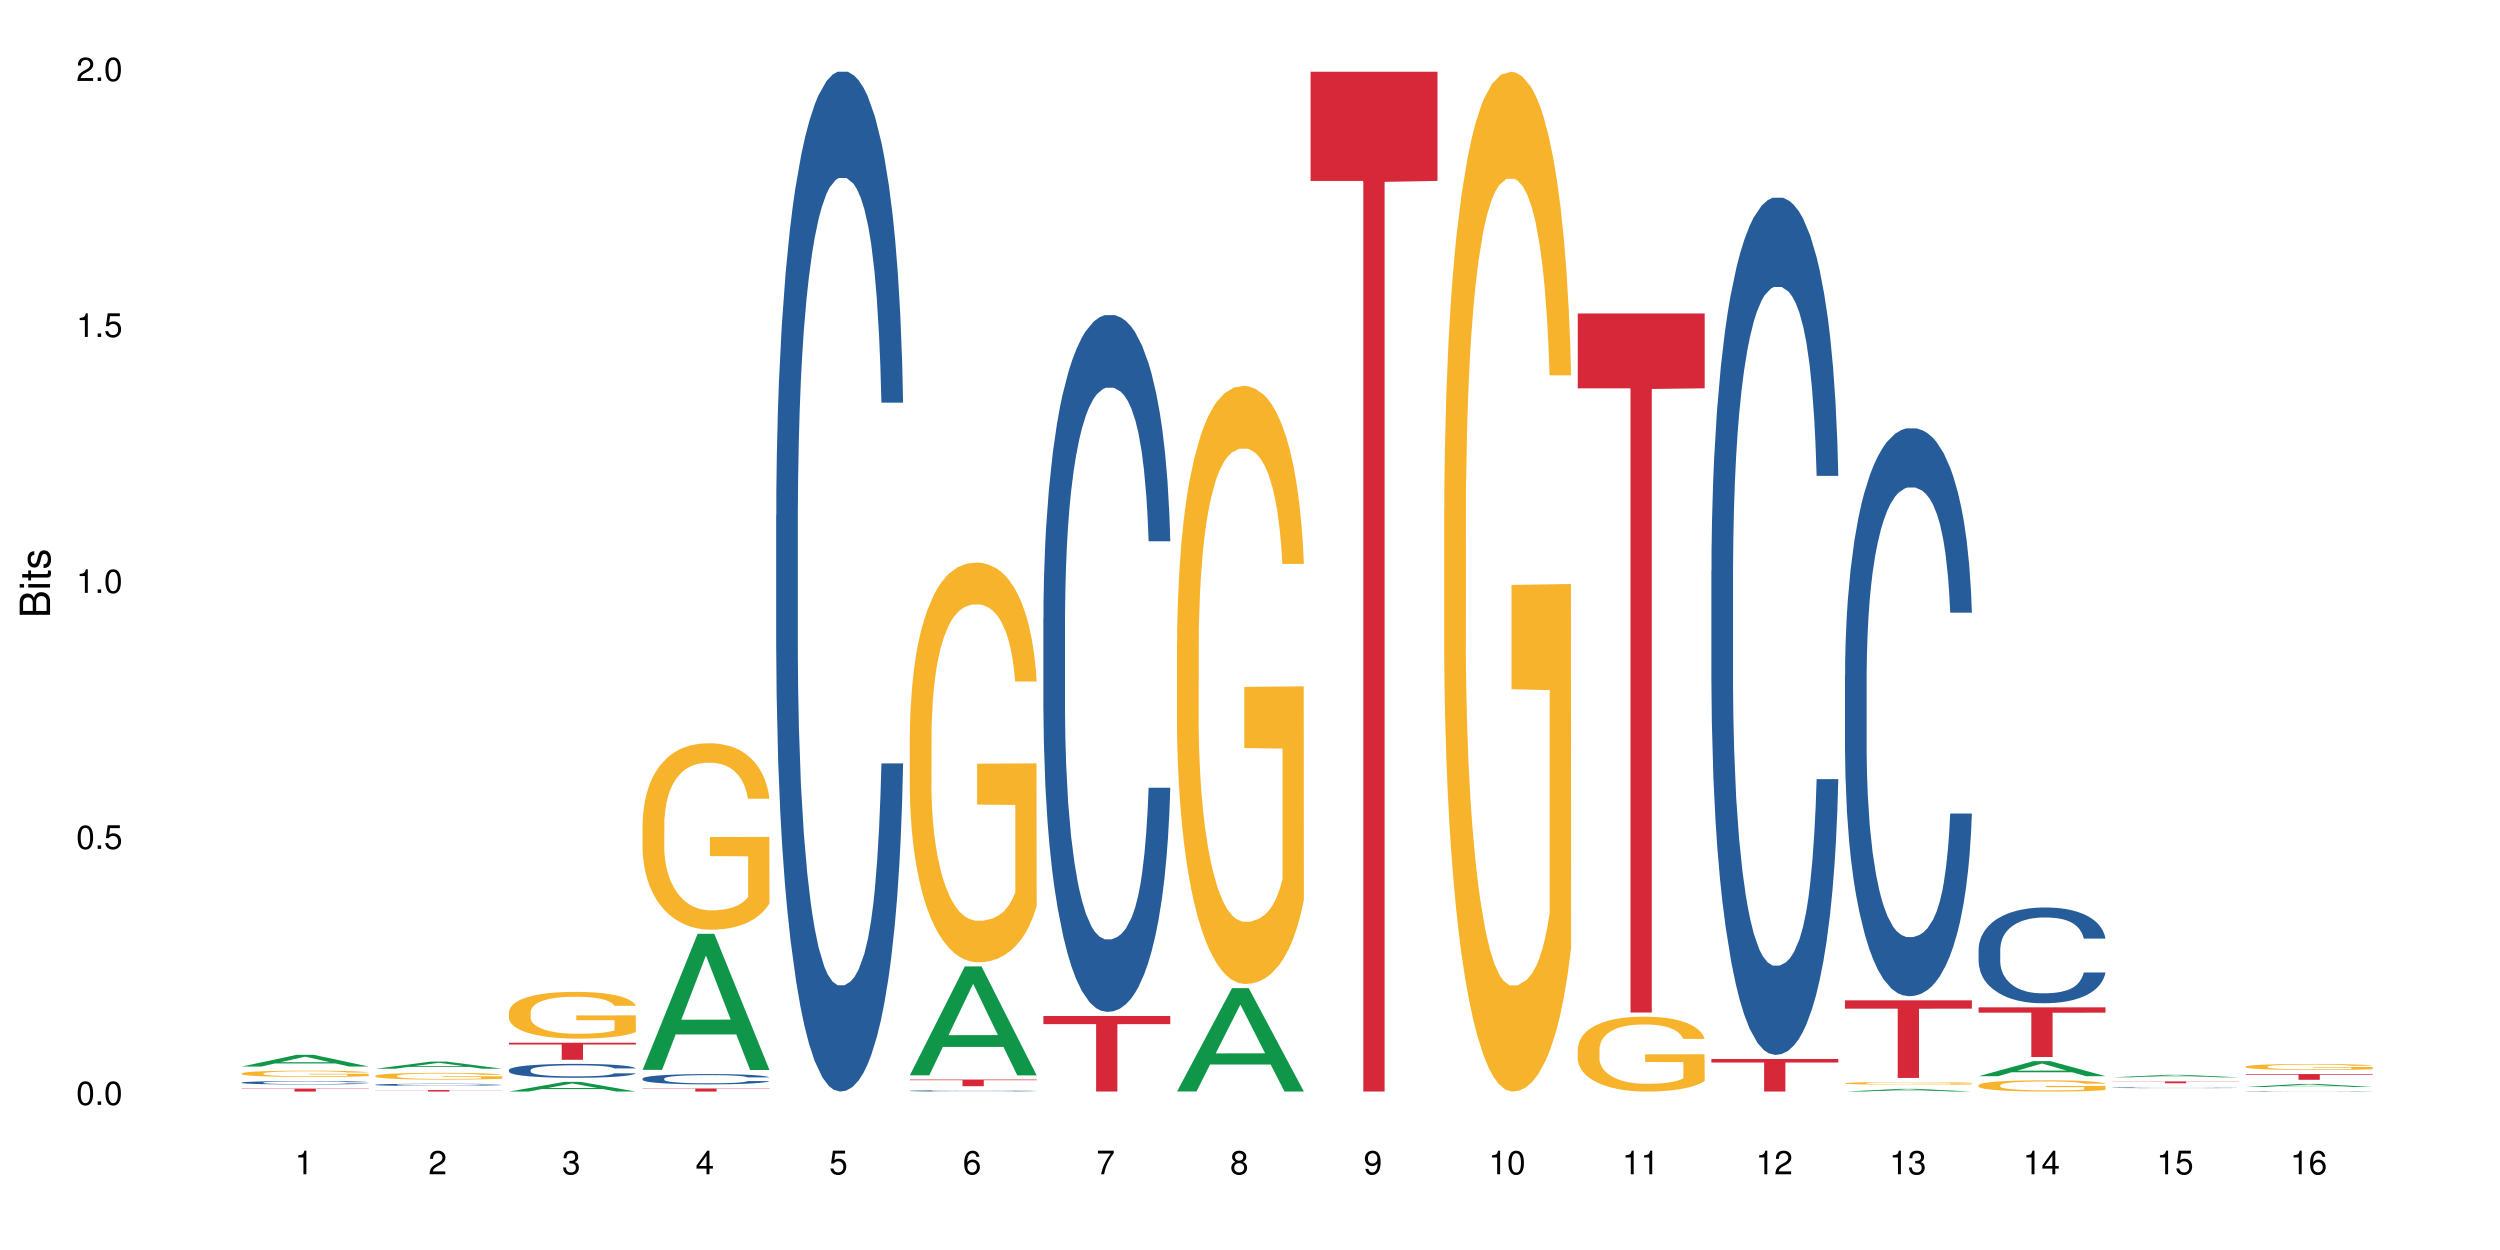 <?xml version="1.0" encoding="UTF-8"?>
<svg xmlns="http://www.w3.org/2000/svg" xmlns:xlink="http://www.w3.org/1999/xlink" width="720pt" height="360pt" viewBox="0 0 720 360" version="1.1">
<defs>
<g>
<symbol overflow="visible" id="glyph0-0">
<path style="stroke:none;" d=""/>
</symbol>
<symbol overflow="visible" id="glyph0-1">
<path style="stroke:none;" d="M 2.641 -6.797 C 2 -6.797 1.422 -6.531 1.078 -6.047 C 0.641 -5.453 0.406 -4.547 0.406 -3.297 C 0.406 -1 1.188 0.219 2.641 0.219 C 4.078 0.219 4.859 -1 4.859 -3.234 C 4.859 -4.562 4.656 -5.438 4.203 -6.047 C 3.844 -6.531 3.281 -6.797 2.641 -6.797 Z M 2.641 -6.047 C 3.547 -6.047 4 -5.125 4 -3.312 C 4 -1.375 3.562 -0.484 2.625 -0.484 C 1.734 -0.484 1.281 -1.422 1.281 -3.281 C 1.281 -5.141 1.734 -6.047 2.641 -6.047 Z M 2.641 -6.047 "/>
</symbol>
<symbol overflow="visible" id="glyph0-2">
<path style="stroke:none;" d="M 1.828 -1 L 0.828 -1 L 0.828 0 L 1.828 0 Z M 1.828 -1 "/>
</symbol>
<symbol overflow="visible" id="glyph0-3">
<path style="stroke:none;" d="M 4.562 -6.797 L 1.062 -6.797 L 0.547 -3.094 L 1.328 -3.094 C 1.719 -3.562 2.047 -3.734 2.578 -3.734 C 3.484 -3.734 4.062 -3.109 4.062 -2.094 C 4.062 -1.125 3.484 -0.531 2.578 -0.531 C 1.828 -0.531 1.375 -0.906 1.188 -1.672 L 0.328 -1.672 C 0.453 -1.109 0.547 -0.844 0.75 -0.594 C 1.125 -0.078 1.828 0.219 2.594 0.219 C 3.969 0.219 4.922 -0.781 4.922 -2.219 C 4.922 -3.562 4.031 -4.484 2.719 -4.484 C 2.25 -4.484 1.859 -4.359 1.469 -4.062 L 1.734 -5.969 L 4.562 -5.969 Z M 4.562 -6.797 "/>
</symbol>
<symbol overflow="visible" id="glyph0-4">
<path style="stroke:none;" d="M 2.484 -4.844 L 2.484 0 L 3.328 0 L 3.328 -6.797 L 2.766 -6.797 C 2.469 -5.75 2.281 -5.609 0.984 -5.453 L 0.984 -4.844 Z M 2.484 -4.844 "/>
</symbol>
<symbol overflow="visible" id="glyph0-5">
<path style="stroke:none;" d="M 4.859 -0.828 L 1.281 -0.828 C 1.359 -1.391 1.672 -1.75 2.5 -2.234 L 3.469 -2.75 C 4.406 -3.266 4.906 -3.969 4.906 -4.812 C 4.906 -5.375 4.672 -5.906 4.266 -6.266 C 3.859 -6.625 3.375 -6.797 2.719 -6.797 C 1.859 -6.797 1.219 -6.5 0.844 -5.922 C 0.609 -5.562 0.5 -5.125 0.484 -4.438 L 1.328 -4.438 C 1.359 -4.906 1.406 -5.188 1.531 -5.406 C 1.75 -5.812 2.188 -6.062 2.703 -6.062 C 3.469 -6.062 4.031 -5.516 4.031 -4.781 C 4.031 -4.25 3.719 -3.797 3.125 -3.438 L 2.234 -2.938 C 0.812 -2.141 0.406 -1.5 0.328 0 L 4.859 0 Z M 4.859 -0.828 "/>
</symbol>
<symbol overflow="visible" id="glyph0-6">
<path style="stroke:none;" d="M 2.125 -3.125 L 2.578 -3.125 C 3.516 -3.125 3.984 -2.703 3.984 -1.891 C 3.984 -1.031 3.469 -0.531 2.578 -0.531 C 1.656 -0.531 1.203 -0.984 1.156 -1.969 L 0.312 -1.969 C 0.344 -1.422 0.438 -1.078 0.609 -0.766 C 0.953 -0.109 1.625 0.219 2.547 0.219 C 3.953 0.219 4.859 -0.609 4.859 -1.906 C 4.859 -2.766 4.516 -3.25 3.703 -3.516 C 4.344 -3.766 4.656 -4.25 4.656 -4.938 C 4.656 -6.109 3.875 -6.797 2.578 -6.797 C 1.203 -6.797 0.484 -6.047 0.453 -4.609 L 1.297 -4.609 C 1.312 -5.016 1.344 -5.25 1.453 -5.453 C 1.641 -5.828 2.062 -6.062 2.594 -6.062 C 3.344 -6.062 3.797 -5.625 3.797 -4.906 C 3.797 -4.422 3.609 -4.141 3.25 -3.984 C 3.016 -3.891 2.719 -3.844 2.125 -3.844 Z M 2.125 -3.125 "/>
</symbol>
<symbol overflow="visible" id="glyph0-7">
<path style="stroke:none;" d="M 3.141 -1.625 L 3.141 0 L 3.984 0 L 3.984 -1.625 L 4.984 -1.625 L 4.984 -2.391 L 3.984 -2.391 L 3.984 -6.797 L 3.359 -6.797 L 0.266 -2.516 L 0.266 -1.625 Z M 3.141 -2.391 L 1 -2.391 L 3.141 -5.359 Z M 3.141 -2.391 "/>
</symbol>
<symbol overflow="visible" id="glyph0-8">
<path style="stroke:none;" d="M 4.781 -5.031 C 4.609 -6.141 3.891 -6.797 2.844 -6.797 C 2.094 -6.797 1.422 -6.438 1.031 -5.828 C 0.609 -5.172 0.406 -4.344 0.406 -3.094 C 0.406 -1.953 0.578 -1.234 0.984 -0.625 C 1.359 -0.078 1.953 0.219 2.703 0.219 C 3.984 0.219 4.922 -0.734 4.922 -2.078 C 4.922 -3.344 4.062 -4.234 2.844 -4.234 C 2.172 -4.234 1.641 -3.969 1.281 -3.469 C 1.281 -5.125 1.828 -6.047 2.797 -6.047 C 3.391 -6.047 3.797 -5.672 3.938 -5.031 Z M 2.734 -3.484 C 3.547 -3.484 4.062 -2.922 4.062 -2 C 4.062 -1.156 3.484 -0.531 2.703 -0.531 C 1.922 -0.531 1.328 -1.188 1.328 -2.047 C 1.328 -2.891 1.906 -3.484 2.734 -3.484 Z M 2.734 -3.484 "/>
</symbol>
<symbol overflow="visible" id="glyph0-9">
<path style="stroke:none;" d="M 4.984 -6.797 L 0.438 -6.797 L 0.438 -5.969 L 4.109 -5.969 C 2.5 -3.656 1.828 -2.234 1.328 0 L 2.219 0 C 2.594 -2.172 3.453 -4.047 4.984 -6.094 Z M 4.984 -6.797 "/>
</symbol>
<symbol overflow="visible" id="glyph0-10">
<path style="stroke:none;" d="M 3.75 -3.578 C 4.453 -4 4.688 -4.344 4.688 -4.984 C 4.688 -6.047 3.844 -6.797 2.641 -6.797 C 1.438 -6.797 0.594 -6.047 0.594 -4.984 C 0.594 -4.359 0.828 -4.016 1.516 -3.578 C 0.734 -3.203 0.359 -2.641 0.359 -1.891 C 0.359 -0.641 1.297 0.219 2.641 0.219 C 3.984 0.219 4.922 -0.641 4.922 -1.875 C 4.922 -2.641 4.531 -3.203 3.75 -3.578 Z M 2.641 -6.047 C 3.359 -6.047 3.812 -5.625 3.812 -4.969 C 3.812 -4.344 3.344 -3.922 2.641 -3.922 C 1.922 -3.922 1.453 -4.344 1.453 -4.984 C 1.453 -5.625 1.922 -6.047 2.641 -6.047 Z M 2.641 -3.203 C 3.484 -3.203 4.062 -2.672 4.062 -1.875 C 4.062 -1.062 3.484 -0.531 2.625 -0.531 C 1.797 -0.531 1.219 -1.078 1.219 -1.875 C 1.219 -2.672 1.797 -3.203 2.641 -3.203 Z M 2.641 -3.203 "/>
</symbol>
<symbol overflow="visible" id="glyph0-11">
<path style="stroke:none;" d="M 0.516 -1.547 C 0.672 -0.438 1.406 0.219 2.438 0.219 C 3.188 0.219 3.859 -0.141 4.266 -0.75 C 4.688 -1.406 4.891 -2.25 4.891 -3.484 C 4.891 -4.625 4.703 -5.359 4.312 -5.953 C 3.938 -6.5 3.344 -6.797 2.594 -6.797 C 1.297 -6.797 0.359 -5.844 0.359 -4.516 C 0.359 -3.25 1.234 -2.344 2.453 -2.344 C 3.094 -2.344 3.562 -2.578 4.016 -3.109 C 4 -1.453 3.469 -0.531 2.5 -0.531 C 1.906 -0.531 1.484 -0.906 1.359 -1.547 Z M 2.578 -6.062 C 3.375 -6.062 3.969 -5.406 3.969 -4.531 C 3.969 -3.688 3.375 -3.094 2.547 -3.094 C 1.734 -3.094 1.234 -3.672 1.234 -4.578 C 1.234 -5.438 1.797 -6.062 2.578 -6.062 Z M 2.578 -6.062 "/>
</symbol>
<symbol overflow="visible" id="glyph1-0">
<path style="stroke:none;" d=""/>
</symbol>
<symbol overflow="visible" id="glyph1-1">
<path style="stroke:none;" d="M 0 -0.953 L 0 -4.891 C 0 -5.719 -0.234 -6.344 -0.734 -6.797 C -1.188 -7.234 -1.812 -7.469 -2.5 -7.469 C -3.547 -7.469 -4.188 -7 -4.625 -5.875 C -4.984 -6.672 -5.641 -7.094 -6.531 -7.094 C -7.156 -7.094 -7.734 -6.859 -8.141 -6.391 C -8.562 -5.938 -8.75 -5.344 -8.75 -4.5 L -8.75 -0.953 Z M -4.984 -2.062 L -7.766 -2.062 L -7.766 -4.219 C -7.766 -4.844 -7.688 -5.203 -7.453 -5.5 C -7.219 -5.812 -6.859 -5.969 -6.375 -5.969 C -5.906 -5.969 -5.531 -5.812 -5.297 -5.5 C -5.062 -5.203 -4.984 -4.844 -4.984 -4.219 Z M -0.984 -2.062 L -4 -2.062 L -4 -4.781 C -4 -5.328 -3.859 -5.688 -3.578 -5.953 C -3.297 -6.219 -2.922 -6.359 -2.484 -6.359 C -2.062 -6.359 -1.688 -6.219 -1.406 -5.953 C -1.109 -5.688 -0.984 -5.328 -0.984 -4.781 Z M -0.984 -2.062 "/>
</symbol>
<symbol overflow="visible" id="glyph1-2">
<path style="stroke:none;" d="M -6.281 -1.797 L -6.281 -0.797 L 0 -0.797 L 0 -1.797 Z M -8.75 -1.797 L -8.75 -0.797 L -7.484 -0.797 L -7.484 -1.797 Z M -8.75 -1.797 "/>
</symbol>
<symbol overflow="visible" id="glyph1-3">
<path style="stroke:none;" d="M -6.281 -3.047 L -6.281 -2.016 L -8.016 -2.016 L -8.016 -1.016 L -6.281 -1.016 L -6.281 -0.172 L -5.469 -0.172 L -5.469 -1.016 L -0.719 -1.016 C -0.078 -1.016 0.281 -1.453 0.281 -2.234 C 0.281 -2.469 0.25 -2.719 0.188 -3.047 L -0.641 -3.047 C -0.609 -2.922 -0.594 -2.766 -0.594 -2.562 C -0.594 -2.141 -0.719 -2.016 -1.156 -2.016 L -5.469 -2.016 L -5.469 -3.047 Z M -6.281 -3.047 "/>
</symbol>
<symbol overflow="visible" id="glyph1-4">
<path style="stroke:none;" d="M -4.531 -5.25 C -5.766 -5.25 -6.469 -4.422 -6.469 -2.969 C -6.469 -1.516 -5.719 -0.562 -4.547 -0.562 C -3.562 -0.562 -3.094 -1.062 -2.734 -2.562 L -2.516 -3.484 C -2.344 -4.188 -2.094 -4.469 -1.625 -4.469 C -1.047 -4.469 -0.641 -3.875 -0.641 -3 C -0.641 -2.453 -0.797 -2 -1.062 -1.75 C -1.25 -1.594 -1.422 -1.531 -1.875 -1.469 L -1.875 -0.406 C -0.422 -0.453 0.281 -1.266 0.281 -2.922 C 0.281 -4.5 -0.5 -5.516 -1.719 -5.516 C -2.656 -5.516 -3.172 -4.984 -3.469 -3.734 L -3.703 -2.766 C -3.891 -1.953 -4.156 -1.609 -4.594 -1.609 C -5.172 -1.609 -5.547 -2.125 -5.547 -2.938 C -5.547 -3.75 -5.203 -4.172 -4.531 -4.203 Z M -4.531 -5.25 "/>
</symbol>
</g>
</defs>
<g id="surface70706">
<rect x="0" y="0" width="720" height="360" style="fill:rgb(100%,100%,100%);fill-opacity:1;stroke:none;"/>
<path style=" stroke:none;fill-rule:nonzero;fill:rgb(6.275%,58.824%,28.235%);fill-opacity:1;" d="M 69.629 307.164 L 69.668 307.16 L 85.484 303.781 L 90.289 303.781 L 106.184 307.164 L 100.598 307.164 L 96.613 306.281 L 79.156 306.281 L 75.254 307.164 L 69.629 307.164 L 80.836 305.918 L 95.012 305.914 L 87.945 304.336 L 87.867 304.332 L 87.789 304.34 L 80.797 305.914 L 80.836 305.918 Z M 69.629 307.164 "/>
<path style=" stroke:none;fill-rule:nonzero;fill:rgb(14.51%,36.078%,60%);fill-opacity:1;" d="M 69.629 311.773 L 69.676 311.773 L 69.676 311.754 L 69.809 311.719 L 70.121 311.676 L 70.434 311.645 L 71.234 311.594 L 72.348 311.543 L 73.508 311.5 L 74.355 311.477 L 75.113 311.461 L 76.852 311.426 L 77.965 311.41 L 79.168 311.395 L 80.641 311.379 L 81.711 311.371 L 84.117 311.355 L 85.898 311.352 L 87.281 311.348 L 90.27 311.348 L 92.051 311.352 L 93.344 311.355 L 94.77 311.363 L 95.973 311.371 L 98.07 311.391 L 99.941 311.414 L 100.789 311.43 L 102.125 311.457 L 103.152 311.484 L 103.863 311.508 L 104.668 311.543 L 105.379 311.582 L 105.914 311.629 L 106.184 311.668 L 99.941 311.668 L 99.629 311.629 L 99.273 311.602 L 98.605 311.566 L 97.938 311.539 L 97 311.512 L 96.152 311.496 L 94.992 311.48 L 93.969 311.469 L 92.898 311.461 L 91.875 311.457 L 89.91 311.449 L 87.637 311.449 L 86.793 311.453 L 85.055 311.457 L 84.117 311.465 L 82.781 311.477 L 81.844 311.488 L 80.73 311.508 L 79.973 311.523 L 79.035 311.547 L 78.367 311.566 L 77.609 311.598 L 77.164 311.617 L 76.762 311.645 L 76.406 311.672 L 76.137 311.703 L 75.961 311.738 L 75.871 311.77 L 75.871 311.91 L 75.961 311.941 L 76.184 311.98 L 76.762 312.035 L 77.609 312.082 L 78.59 312.121 L 79.527 312.145 L 80.059 312.16 L 80.773 312.172 L 81.887 312.191 L 83.492 312.211 L 84.43 312.215 L 85.855 312.223 L 87.328 312.227 L 89.289 312.227 L 91.027 312.223 L 92.184 312.219 L 93.391 312.211 L 95.039 312.195 L 96.062 312.184 L 96.953 312.164 L 97.625 312.148 L 98.07 312.133 L 98.738 312.105 L 99.273 312.074 L 99.676 312.043 L 99.941 312.012 L 106.184 312.012 L 105.914 312.051 L 105.516 312.086 L 105.113 312.109 L 104.488 312.141 L 103.773 312.168 L 102.75 312.199 L 101.902 312.223 L 100.789 312.242 L 99.762 312.262 L 98.648 312.277 L 97 312.293 L 95.93 312.305 L 94.77 312.312 L 93.391 312.32 L 91.648 312.324 L 89.777 312.328 L 86.168 312.328 L 84.785 312.324 L 82.957 312.316 L 80.684 312.301 L 79.035 312.281 L 77.742 312.266 L 76.629 312.246 L 75.379 312.223 L 73.773 312.184 L 72.793 312.152 L 72.125 312.129 L 71.367 312.094 L 70.832 312.062 L 70.207 312.012 L 69.762 311.949 L 69.629 311.898 Z M 69.629 311.773 "/>
<path style=" stroke:none;fill-rule:nonzero;fill:rgb(96.863%,70.196%,16.863%);fill-opacity:1;" d="M 69.629 309.125 L 69.676 309.125 L 69.676 309.09 L 69.852 309.016 L 70.297 308.914 L 70.879 308.828 L 71.5 308.762 L 71.902 308.727 L 72.57 308.676 L 73.152 308.641 L 74.621 308.566 L 76.496 308.496 L 77.52 308.465 L 78.68 308.438 L 80.328 308.406 L 81.086 308.395 L 83.402 308.367 L 86.035 308.352 L 88.93 308.344 L 90.27 308.348 L 92.098 308.355 L 94.594 308.371 L 96.02 308.391 L 97.133 308.406 L 98.293 308.426 L 99.719 308.461 L 101.055 308.5 L 102.125 308.539 L 103.195 308.59 L 104.086 308.645 L 104.844 308.703 L 105.516 308.773 L 105.914 308.828 L 106.184 308.887 L 99.984 308.887 L 99.629 308.828 L 99.227 308.785 L 98.559 308.73 L 97.891 308.691 L 97.223 308.66 L 95.973 308.613 L 94.906 308.59 L 93.566 308.566 L 92.273 308.551 L 90.805 308.539 L 89.91 308.535 L 87.551 308.535 L 85.41 308.547 L 84.16 308.562 L 83.27 308.574 L 82.023 308.602 L 81.266 308.621 L 80.816 308.633 L 79.48 308.684 L 78.59 308.73 L 78.098 308.762 L 77.477 308.812 L 77.027 308.859 L 76.539 308.926 L 76.27 308.973 L 75.914 309.086 L 75.871 309.387 L 76.004 309.449 L 76.27 309.52 L 76.629 309.578 L 77.164 309.641 L 77.699 309.691 L 78.633 309.754 L 79.438 309.797 L 80.059 309.828 L 81.266 309.871 L 81.754 309.887 L 82.914 309.918 L 84.117 309.941 L 85.59 309.961 L 86.703 309.969 L 88.484 309.977 L 90.758 309.977 L 93.434 309.969 L 95.129 309.953 L 96.285 309.941 L 97.043 309.93 L 97.98 309.91 L 98.648 309.895 L 99.273 309.875 L 100.031 309.848 L 100.031 309.449 L 89.02 309.449 L 89.02 309.262 L 106.137 309.262 L 106.184 309.91 L 105.246 309.957 L 104.086 310 L 102.973 310.031 L 101.812 310.062 L 100.164 310.094 L 98.828 310.113 L 96.777 310.137 L 94.906 310.152 L 92.941 310.16 L 91.203 310.168 L 89.152 310.168 L 87.328 310.164 L 85.363 310.156 L 83.805 310.141 L 82.379 310.125 L 80.953 310.102 L 79.168 310.066 L 78.012 310.039 L 76.805 310.004 L 75.602 309.965 L 74.531 309.918 L 73.82 309.883 L 73.105 309.844 L 72.348 309.793 L 71.637 309.738 L 71.102 309.684 L 70.609 309.629 L 70.254 309.57 L 69.898 309.496 L 69.719 309.438 L 69.629 309.387 Z M 69.629 309.125 "/>
<path style=" stroke:none;fill-rule:nonzero;fill:rgb(83.922%,15.686%,22.353%);fill-opacity:1;" d="M 69.629 313.508 L 106.184 313.508 L 106.184 313.602 L 90.949 313.602 L 90.949 314.371 L 84.82 314.371 L 84.82 313.602 L 69.629 313.602 Z M 69.629 313.508 "/>
<path style=" stroke:none;fill-rule:nonzero;fill:rgb(6.275%,58.824%,28.235%);fill-opacity:1;" d="M 108.105 307.801 L 108.145 307.801 L 123.961 305.75 L 128.766 305.75 L 144.66 307.805 L 139.074 307.805 L 135.09 307.27 L 117.637 307.27 L 113.73 307.801 L 108.105 307.801 L 119.312 307.047 L 133.492 307.043 L 126.422 306.086 L 126.344 306.082 L 126.266 306.09 L 119.273 307.043 L 119.312 307.047 Z M 108.105 307.801 "/>
<path style=" stroke:none;fill-rule:nonzero;fill:rgb(14.51%,36.078%,60%);fill-opacity:1;" d="M 108.105 312.395 L 108.152 312.395 L 108.152 312.379 L 108.285 312.355 L 108.598 312.328 L 108.91 312.309 L 109.711 312.273 L 110.824 312.242 L 111.984 312.215 L 112.832 312.199 L 113.59 312.188 L 115.328 312.168 L 116.441 312.156 L 117.645 312.145 L 119.117 312.137 L 120.188 312.129 L 122.594 312.121 L 124.375 312.117 L 125.758 312.113 L 128.746 312.113 L 130.527 312.117 L 131.82 312.121 L 133.246 312.125 L 134.453 312.129 L 136.547 312.145 L 138.418 312.16 L 139.266 312.168 L 140.602 312.188 L 141.629 312.203 L 142.34 312.219 L 143.145 312.242 L 143.855 312.27 L 144.391 312.297 L 144.66 312.324 L 138.418 312.324 L 138.105 312.301 L 137.75 312.281 L 137.082 312.258 L 136.414 312.238 L 135.477 312.223 L 134.629 312.211 L 133.469 312.199 L 132.445 312.195 L 131.375 312.188 L 130.352 312.184 L 125.27 312.184 L 123.531 312.188 L 122.594 312.191 L 121.258 312.199 L 120.32 312.207 L 119.207 312.219 L 118.449 312.23 L 117.512 312.246 L 116.844 312.258 L 116.086 312.277 L 115.641 312.293 L 115.238 312.309 L 114.883 312.328 L 114.613 312.348 L 114.438 312.371 L 114.348 312.391 L 114.348 312.48 L 114.438 312.5 L 114.66 312.527 L 115.238 312.562 L 116.086 312.594 L 117.066 312.617 L 118.004 312.637 L 118.539 312.645 L 119.25 312.652 L 120.363 312.664 L 121.969 312.676 L 122.906 312.68 L 124.332 312.684 L 125.805 312.688 L 127.766 312.688 L 129.504 312.684 L 130.664 312.684 L 131.867 312.676 L 133.516 312.668 L 134.539 312.66 L 135.434 312.648 L 136.102 312.637 L 136.547 312.625 L 137.215 312.609 L 137.75 312.59 L 138.152 312.57 L 138.418 312.547 L 144.66 312.547 L 144.391 312.57 L 143.992 312.594 L 143.59 312.613 L 142.965 312.633 L 142.254 312.648 L 141.227 312.672 L 140.379 312.684 L 139.266 312.699 L 138.242 312.711 L 137.125 312.719 L 135.477 312.73 L 134.406 312.738 L 133.246 312.742 L 131.867 312.746 L 130.129 312.75 L 128.254 312.754 L 124.645 312.754 L 123.262 312.75 L 121.434 312.746 L 119.16 312.734 L 117.512 312.723 L 116.219 312.711 L 115.105 312.699 L 113.855 312.684 L 112.254 312.66 L 111.27 312.641 L 110.602 312.625 L 109.844 312.602 L 109.309 312.582 L 108.688 312.547 L 108.238 312.508 L 108.105 312.473 Z M 108.105 312.395 "/>
<path style=" stroke:none;fill-rule:nonzero;fill:rgb(96.863%,70.196%,16.863%);fill-opacity:1;" d="M 108.105 309.82 L 108.152 309.816 L 108.152 309.781 L 108.328 309.703 L 108.773 309.59 L 109.355 309.5 L 109.98 309.43 L 110.379 309.391 L 111.047 309.34 L 111.629 309.297 L 113.098 309.219 L 114.973 309.145 L 115.996 309.113 L 117.156 309.082 L 118.805 309.047 L 119.562 309.035 L 121.879 309.008 L 124.512 308.988 L 127.406 308.984 L 128.746 308.984 L 130.574 308.992 L 133.07 309.012 L 134.496 309.031 L 135.609 309.047 L 136.77 309.07 L 138.195 309.105 L 139.531 309.148 L 140.602 309.191 L 141.672 309.246 L 142.562 309.301 L 143.32 309.363 L 143.992 309.441 L 144.391 309.504 L 144.66 309.566 L 138.465 309.566 L 138.105 309.504 L 137.707 309.453 L 137.035 309.395 L 136.367 309.352 L 135.699 309.32 L 134.453 309.273 L 133.383 309.242 L 132.043 309.219 L 130.75 309.203 L 129.281 309.191 L 128.391 309.188 L 126.027 309.188 L 123.887 309.199 L 122.637 309.215 L 121.746 309.23 L 120.5 309.258 L 119.742 309.277 L 119.297 309.293 L 117.957 309.348 L 117.066 309.398 L 116.574 309.43 L 115.953 309.484 L 115.508 309.531 L 115.016 309.605 L 114.75 309.656 L 114.391 309.777 L 114.348 310.098 L 114.48 310.168 L 114.75 310.242 L 115.105 310.305 L 115.641 310.371 L 116.176 310.426 L 117.109 310.492 L 117.914 310.539 L 118.539 310.57 L 119.742 310.617 L 120.23 310.633 L 121.391 310.668 L 122.594 310.691 L 124.066 310.711 L 125.18 310.723 L 126.961 310.73 L 129.234 310.73 L 131.91 310.723 L 133.605 310.707 L 134.762 310.691 L 135.52 310.68 L 136.457 310.66 L 137.125 310.645 L 137.75 310.625 L 138.508 310.594 L 138.508 310.168 L 127.496 310.164 L 127.496 309.965 L 144.613 309.965 L 144.66 310.66 L 143.723 310.711 L 142.562 310.754 L 141.449 310.793 L 140.289 310.82 L 138.641 310.855 L 137.305 310.875 L 135.254 310.902 L 133.383 310.918 L 131.422 310.93 L 129.68 310.934 L 127.633 310.938 L 125.805 310.934 L 123.844 310.922 L 122.281 310.906 L 120.855 310.891 L 119.43 310.867 L 117.645 310.828 L 116.488 310.797 L 115.285 310.762 L 114.078 310.715 L 113.012 310.668 L 111.582 310.59 L 110.824 310.535 L 110.113 310.473 L 109.578 310.418 L 109.086 310.355 L 108.73 310.297 L 108.375 310.219 L 108.195 310.152 L 108.105 310.098 Z M 108.105 309.82 "/>
<path style=" stroke:none;fill-rule:nonzero;fill:rgb(83.922%,15.686%,22.353%);fill-opacity:1;" d="M 108.105 313.934 L 144.66 313.934 L 144.66 313.98 L 129.426 313.98 L 129.426 314.371 L 123.297 314.371 L 123.297 313.98 L 108.105 313.98 Z M 108.105 313.934 "/>
<path style=" stroke:none;fill-rule:nonzero;fill:rgb(6.275%,58.824%,28.235%);fill-opacity:1;" d="M 146.582 314.367 L 146.621 314.367 L 162.438 311.586 L 167.242 311.586 L 183.137 314.371 L 177.551 314.371 L 173.57 313.645 L 156.113 313.645 L 152.207 314.367 L 146.582 314.367 L 157.793 313.344 L 171.969 313.34 L 164.898 312.039 L 164.82 312.039 L 164.742 312.047 L 157.754 313.34 L 157.793 313.344 Z M 146.582 314.367 "/>
<path style=" stroke:none;fill-rule:nonzero;fill:rgb(14.51%,36.078%,60%);fill-opacity:1;" d="M 146.582 308.145 L 146.629 308.141 L 146.629 308.051 L 146.762 307.91 L 147.074 307.734 L 147.387 307.617 L 148.188 307.398 L 149.301 307.191 L 150.461 307.031 L 151.309 306.934 L 152.066 306.859 L 153.805 306.727 L 154.918 306.656 L 156.121 306.594 L 157.594 306.531 L 158.664 306.496 L 161.07 306.438 L 162.855 306.41 L 164.234 306.398 L 167.223 306.398 L 169.004 306.414 L 170.297 306.434 L 171.727 306.461 L 172.93 306.496 L 175.023 306.574 L 176.895 306.68 L 177.742 306.738 L 179.078 306.852 L 180.105 306.961 L 180.82 307.055 L 181.621 307.191 L 182.336 307.355 L 182.867 307.543 L 183.137 307.699 L 176.895 307.699 L 176.582 307.555 L 176.227 307.441 L 175.559 307.289 L 174.891 307.184 L 173.953 307.078 L 173.105 307.008 L 171.949 306.938 L 170.922 306.895 L 169.852 306.859 L 168.828 306.84 L 166.867 306.816 L 164.594 306.816 L 163.746 306.824 L 162.008 306.855 L 161.07 306.879 L 159.734 306.93 L 158.797 306.977 L 157.684 307.051 L 156.926 307.113 L 155.988 307.207 L 155.32 307.293 L 154.562 307.414 L 154.117 307.504 L 153.715 307.609 L 153.359 307.73 L 153.09 307.855 L 152.914 307.992 L 152.824 308.125 L 152.824 308.691 L 152.914 308.824 L 153.137 308.977 L 153.715 309.199 L 154.562 309.395 L 155.543 309.547 L 156.48 309.66 L 157.016 309.711 L 157.727 309.77 L 158.844 309.84 L 160.445 309.914 L 161.383 309.945 L 162.809 309.973 L 164.281 309.988 L 166.242 309.988 L 167.98 309.973 L 169.141 309.953 L 170.344 309.926 L 171.992 309.863 L 173.016 309.805 L 173.91 309.734 L 174.578 309.664 L 175.023 309.605 L 175.691 309.492 L 176.227 309.371 L 176.629 309.242 L 176.895 309.117 L 183.137 309.117 L 182.867 309.262 L 182.469 309.406 L 182.066 309.512 L 181.441 309.641 L 180.73 309.754 L 179.703 309.883 L 178.855 309.965 L 177.742 310.059 L 176.719 310.129 L 175.602 310.188 L 173.953 310.262 L 172.883 310.301 L 171.727 310.332 L 170.344 310.363 L 168.605 310.387 L 166.73 310.402 L 164.992 310.406 L 163.121 310.398 L 161.738 310.383 L 159.91 310.352 L 157.637 310.285 L 155.988 310.215 L 154.695 310.145 L 153.582 310.07 L 152.332 309.973 L 150.73 309.812 L 149.75 309.688 L 149.078 309.586 L 148.32 309.441 L 147.785 309.312 L 147.164 309.109 L 146.719 308.848 L 146.582 308.648 Z M 146.582 308.145 "/>
<path style=" stroke:none;fill-rule:nonzero;fill:rgb(96.863%,70.196%,16.863%);fill-opacity:1;" d="M 146.582 291.426 L 146.629 291.41 L 146.629 291.168 L 146.805 290.613 L 147.25 289.852 L 147.832 289.223 L 148.457 288.73 L 148.855 288.473 L 149.523 288.105 L 150.105 287.836 L 151.574 287.281 L 153.449 286.766 L 154.473 286.543 L 155.633 286.336 L 157.281 286.102 L 158.039 286.016 L 160.359 285.82 L 162.988 285.695 L 165.887 285.66 L 167.223 285.672 L 169.051 285.719 L 171.547 285.855 L 172.973 285.977 L 174.086 286.102 L 175.246 286.262 L 176.672 286.508 L 178.012 286.801 L 179.078 287.098 L 180.148 287.465 L 181.043 287.859 L 181.801 288.289 L 182.469 288.805 L 182.867 289.234 L 183.137 289.668 L 176.941 289.668 L 176.582 289.234 L 176.184 288.902 L 175.516 288.5 L 174.844 288.203 L 174.176 287.969 L 172.93 287.648 L 171.859 287.453 L 170.52 287.281 L 169.227 287.172 L 167.758 287.098 L 166.867 287.074 L 164.504 287.074 L 162.363 287.16 L 161.117 287.258 L 160.223 287.355 L 158.977 287.539 L 158.219 287.688 L 157.773 287.785 L 156.434 288.168 L 155.543 288.512 L 155.055 288.746 L 154.43 289.113 L 153.984 289.445 L 153.492 289.938 L 153.227 290.305 L 152.867 291.141 L 152.824 293.355 L 152.957 293.82 L 153.227 294.324 L 153.582 294.77 L 154.117 295.234 L 154.652 295.59 L 155.586 296.07 L 156.391 296.391 L 157.016 296.602 L 158.219 296.93 L 158.707 297.043 L 159.867 297.262 L 161.07 297.438 L 162.543 297.582 L 163.656 297.656 L 165.438 297.719 L 167.711 297.719 L 170.387 297.645 L 172.082 297.547 L 173.242 297.449 L 174 297.363 L 174.934 297.227 L 175.602 297.105 L 176.227 296.969 L 176.984 296.758 L 176.984 293.82 L 165.973 293.809 L 165.973 292.434 L 183.094 292.422 L 183.137 297.227 L 182.199 297.559 L 181.043 297.879 L 179.926 298.125 L 178.77 298.332 L 177.117 298.566 L 175.781 298.715 L 173.73 298.887 L 171.859 298.996 L 169.898 299.07 L 168.16 299.109 L 166.109 299.121 L 164.281 299.094 L 162.32 299.023 L 160.758 298.922 L 159.332 298.801 L 157.906 298.641 L 156.121 298.383 L 154.965 298.172 L 153.762 297.914 L 152.555 297.609 L 151.488 297.277 L 150.773 297.02 L 150.059 296.723 L 149.301 296.355 L 148.59 295.938 L 148.055 295.555 L 147.562 295.125 L 147.207 294.719 L 146.852 294.164 L 146.672 293.723 L 146.582 293.344 Z M 146.582 291.426 "/>
<path style=" stroke:none;fill-rule:nonzero;fill:rgb(83.922%,15.686%,22.353%);fill-opacity:1;" d="M 146.582 300.301 L 183.137 300.301 L 183.137 300.824 L 167.902 300.832 L 167.902 305.219 L 161.773 305.219 L 161.773 300.836 L 161.684 300.824 L 146.582 300.824 Z M 146.582 300.301 "/>
<path style=" stroke:none;fill-rule:nonzero;fill:rgb(6.275%,58.824%,28.235%);fill-opacity:1;" d="M 185.059 308.117 L 185.098 308.082 L 200.914 268.938 L 205.719 268.938 L 221.613 308.156 L 216.027 308.156 L 212.047 297.918 L 194.59 297.918 L 190.684 308.117 L 185.059 308.117 L 196.27 293.684 L 210.445 293.648 L 203.375 275.348 L 203.297 275.309 L 203.219 275.422 L 196.23 293.648 L 196.27 293.684 Z M 185.059 308.117 "/>
<path style=" stroke:none;fill-rule:nonzero;fill:rgb(14.51%,36.078%,60%);fill-opacity:1;" d="M 185.059 310.625 L 185.105 310.621 L 185.105 310.559 L 185.238 310.453 L 185.551 310.324 L 185.863 310.234 L 186.664 310.074 L 187.781 309.922 L 188.938 309.801 L 189.785 309.73 L 190.543 309.676 L 192.281 309.578 L 193.395 309.523 L 194.602 309.48 L 196.07 309.434 L 197.141 309.406 L 199.547 309.363 L 201.332 309.344 L 202.711 309.336 L 205.699 309.336 L 207.484 309.348 L 208.773 309.359 L 210.203 309.383 L 211.406 309.406 L 213.5 309.465 L 215.371 309.543 L 216.219 309.586 L 217.559 309.668 L 218.582 309.75 L 219.297 309.82 L 220.098 309.922 L 220.812 310.043 L 221.348 310.18 L 221.613 310.297 L 215.371 310.297 L 215.062 310.188 L 214.703 310.105 L 214.035 309.992 L 213.367 309.914 L 212.43 309.836 L 211.582 309.785 L 210.426 309.734 L 209.398 309.699 L 208.328 309.676 L 207.305 309.66 L 205.344 309.645 L 203.07 309.645 L 202.223 309.648 L 200.484 309.672 L 199.547 309.691 L 198.211 309.727 L 197.273 309.762 L 196.16 309.816 L 195.402 309.863 L 194.465 309.934 L 193.797 309.996 L 193.039 310.086 L 192.594 310.152 L 192.191 310.23 L 191.836 310.32 L 191.57 310.414 L 191.391 310.516 L 191.301 310.613 L 191.301 311.031 L 191.391 311.129 L 191.613 311.242 L 192.191 311.406 L 193.039 311.551 L 194.02 311.664 L 194.957 311.746 L 195.492 311.785 L 196.203 311.828 L 197.32 311.883 L 198.922 311.938 L 199.859 311.957 L 201.285 311.98 L 202.758 311.988 L 204.719 311.988 L 206.457 311.98 L 207.617 311.965 L 208.82 311.945 L 210.469 311.898 L 211.496 311.855 L 212.387 311.805 L 213.055 311.75 L 213.5 311.707 L 214.168 311.625 L 214.703 311.531 L 215.105 311.438 L 215.371 311.344 L 221.613 311.344 L 221.348 311.453 L 220.945 311.559 L 220.543 311.637 L 219.918 311.734 L 219.207 311.816 L 218.18 311.91 L 217.336 311.973 L 216.219 312.043 L 215.195 312.094 L 214.078 312.141 L 212.43 312.195 L 211.359 312.219 L 210.203 312.246 L 208.82 312.266 L 207.082 312.285 L 205.211 312.297 L 203.469 312.301 L 201.598 312.293 L 200.215 312.281 L 198.391 312.258 L 196.117 312.211 L 194.465 312.156 L 193.172 312.105 L 192.059 312.051 L 190.812 311.98 L 189.207 311.859 L 188.227 311.77 L 187.555 311.691 L 186.797 311.586 L 186.266 311.492 L 185.641 311.34 L 185.195 311.148 L 185.059 311 Z M 185.059 310.625 "/>
<path style=" stroke:none;fill-rule:nonzero;fill:rgb(96.863%,70.196%,16.863%);fill-opacity:1;" d="M 185.059 237.051 L 185.105 237 L 185.105 236.02 L 185.281 233.812 L 185.73 230.77 L 186.309 228.27 L 186.934 226.305 L 187.332 225.277 L 188.004 223.805 L 188.582 222.727 L 190.055 220.516 L 191.926 218.457 L 192.949 217.574 L 194.109 216.738 L 195.758 215.809 L 196.516 215.465 L 198.836 214.68 L 201.465 214.188 L 204.363 214.043 L 205.699 214.09 L 207.527 214.285 L 210.023 214.828 L 211.449 215.316 L 212.562 215.809 L 213.723 216.445 L 215.148 217.426 L 216.488 218.605 L 217.559 219.781 L 218.625 221.254 L 219.52 222.824 L 220.277 224.539 L 220.945 226.602 L 221.348 228.316 L 221.613 230.035 L 215.418 230.035 L 215.062 228.316 L 214.66 226.992 L 213.992 225.375 L 213.32 224.195 L 212.652 223.266 L 211.406 221.988 L 210.336 221.203 L 209 220.516 L 207.707 220.074 L 206.234 219.781 L 205.344 219.684 L 202.98 219.684 L 200.84 220.027 L 199.594 220.418 L 198.699 220.812 L 197.453 221.547 L 196.695 222.137 L 196.25 222.527 L 194.91 224.051 L 194.02 225.422 L 193.531 226.355 L 192.906 227.828 L 192.461 229.152 L 191.969 231.113 L 191.703 232.586 L 191.344 235.922 L 191.301 244.75 L 191.434 246.617 L 191.703 248.629 L 192.059 250.395 L 192.594 252.258 L 193.129 253.68 L 194.066 255.594 L 194.867 256.867 L 195.492 257.703 L 196.695 259.027 L 197.184 259.469 L 198.344 260.352 L 199.547 261.039 L 201.02 261.629 L 202.133 261.922 L 203.918 262.168 L 206.191 262.168 L 208.863 261.871 L 210.559 261.48 L 211.719 261.086 L 212.477 260.746 L 213.41 260.203 L 214.078 259.715 L 214.703 259.176 L 215.461 258.34 L 215.461 246.617 L 204.453 246.566 L 204.453 241.07 L 221.57 241.023 L 221.613 260.203 L 220.676 261.527 L 219.52 262.805 L 218.402 263.785 L 217.246 264.621 L 215.594 265.551 L 214.258 266.141 L 212.207 266.828 L 210.336 267.27 L 208.375 267.562 L 206.637 267.711 L 204.586 267.758 L 202.758 267.66 L 200.797 267.367 L 199.234 266.973 L 197.809 266.484 L 196.383 265.848 L 194.602 264.816 L 193.441 263.98 L 192.238 262.953 L 191.035 261.727 L 189.965 260.402 L 189.25 259.371 L 188.539 258.191 L 187.781 256.723 L 187.066 255.055 L 186.531 253.531 L 186.039 251.816 L 185.684 250.195 L 185.328 247.988 L 185.148 246.223 L 185.059 244.703 Z M 185.059 237.051 "/>
<path style=" stroke:none;fill-rule:nonzero;fill:rgb(83.922%,15.686%,22.353%);fill-opacity:1;" d="M 185.059 313.48 L 221.613 313.48 L 221.613 313.574 L 206.379 313.574 L 206.379 314.371 L 200.25 314.371 L 200.25 313.574 L 185.059 313.574 Z M 185.059 313.48 "/>
<path style=" stroke:none;fill-rule:nonzero;fill:rgb(14.51%,36.078%,60%);fill-opacity:1;" d="M 223.539 148.457 L 223.582 148.188 L 223.582 141.742 L 223.715 131.543 L 224.027 118.656 L 224.34 109.797 L 225.141 93.957 L 226.258 78.652 L 227.414 66.84 L 228.262 59.859 L 229.02 54.492 L 230.758 44.559 L 231.875 39.457 L 233.078 34.891 L 234.547 30.328 L 235.617 27.645 L 238.023 23.348 L 239.809 21.469 L 241.191 20.664 L 244.176 20.664 L 245.961 21.738 L 247.254 23.078 L 248.68 25.227 L 249.883 27.645 L 251.977 33.551 L 253.848 41.066 L 254.695 45.363 L 256.035 53.684 L 257.059 61.738 L 257.773 68.719 L 258.574 78.652 L 259.289 90.734 L 259.824 104.426 L 260.09 115.969 L 253.848 115.969 L 253.539 105.23 L 253.18 96.91 L 252.512 85.902 L 251.844 78.117 L 250.906 70.332 L 250.059 65.23 L 248.902 60.129 L 247.875 56.906 L 246.805 54.492 L 245.781 52.879 L 243.82 51.27 L 241.547 51.27 L 240.699 51.805 L 238.961 53.953 L 238.023 55.832 L 236.688 59.59 L 235.75 63.082 L 234.637 68.449 L 233.879 73.016 L 232.941 79.996 L 232.273 86.172 L 231.516 95.031 L 231.07 101.742 L 230.668 109.258 L 230.312 118.117 L 230.047 127.516 L 229.867 137.449 L 229.777 147.113 L 229.777 188.727 L 229.867 198.391 L 230.09 209.668 L 230.668 226.043 L 231.516 240.273 L 232.496 251.547 L 233.434 259.602 L 233.969 263.359 L 234.68 267.656 L 235.797 273.027 L 237.402 278.395 L 238.336 280.543 L 239.762 282.691 L 241.234 283.766 L 243.195 283.766 L 244.934 282.691 L 246.094 281.348 L 247.297 279.199 L 248.945 274.637 L 249.973 270.34 L 250.863 265.242 L 251.531 260.141 L 251.977 255.844 L 252.645 247.52 L 253.18 238.395 L 253.582 228.996 L 253.848 219.867 L 260.09 219.867 L 259.824 230.609 L 259.422 241.078 L 259.02 248.863 L 258.395 258.262 L 257.684 266.582 L 256.656 275.98 L 255.812 282.152 L 254.695 288.867 L 253.672 293.969 L 252.559 298.531 L 250.906 303.898 L 249.836 306.586 L 248.68 309 L 247.297 311.148 L 245.559 313.027 L 243.688 314.102 L 241.949 314.371 L 240.074 313.832 L 238.695 312.762 L 236.867 310.344 L 234.594 305.512 L 232.941 300.41 L 231.648 295.309 L 230.535 289.941 L 229.289 282.691 L 227.684 270.879 L 226.703 261.75 L 226.035 254.234 L 225.277 243.762 L 224.742 234.367 L 224.117 219.332 L 223.672 200.27 L 223.539 185.504 Z M 223.539 148.457 "/>
<path style=" stroke:none;fill-rule:nonzero;fill:rgb(6.275%,58.824%,28.235%);fill-opacity:1;" d="M 262.016 309.688 L 262.055 309.66 L 277.871 278.328 L 282.672 278.328 L 298.566 309.719 L 292.984 309.719 L 289 301.523 L 271.543 301.523 L 267.637 309.688 L 262.016 309.688 L 273.223 298.133 L 287.398 298.105 L 280.328 283.457 L 280.25 283.426 L 280.172 283.516 L 273.184 298.105 L 273.223 298.133 Z M 262.016 309.688 "/>
<path style=" stroke:none;fill-rule:nonzero;fill:rgb(14.51%,36.078%,60%);fill-opacity:1;" d="M 262.016 314.16 L 262.059 314.16 L 262.059 314.152 L 262.191 314.141 L 262.504 314.125 L 262.816 314.113 L 263.617 314.094 L 264.734 314.074 L 265.891 314.059 L 266.738 314.051 L 267.496 314.043 L 269.234 314.031 L 270.352 314.023 L 271.555 314.016 L 273.023 314.012 L 274.094 314.008 L 276.5 314.004 L 278.285 314 L 284.438 314 L 285.73 314.004 L 287.156 314.004 L 288.359 314.008 L 290.453 314.016 L 292.328 314.023 L 293.172 314.031 L 294.512 314.043 L 295.535 314.051 L 296.25 314.059 L 297.051 314.074 L 297.766 314.086 L 298.301 314.105 L 298.566 314.121 L 292.328 314.121 L 292.016 314.105 L 291.656 314.094 L 290.32 314.07 L 289.383 314.062 L 288.539 314.055 L 287.379 314.051 L 286.352 314.047 L 285.285 314.043 L 284.258 314.039 L 279.176 314.039 L 277.438 314.043 L 276.5 314.043 L 275.164 314.047 L 274.227 314.055 L 273.113 314.059 L 272.355 314.066 L 271.422 314.074 L 270.75 314.082 L 269.992 314.094 L 269.547 314.102 L 269.148 314.109 L 268.789 314.121 L 268.523 314.133 L 268.344 314.148 L 268.254 314.16 L 268.254 314.211 L 268.344 314.223 L 268.566 314.238 L 269.148 314.258 L 269.992 314.277 L 270.973 314.293 L 271.91 314.301 L 272.445 314.305 L 273.16 314.312 L 274.273 314.32 L 275.879 314.324 L 276.812 314.328 L 278.238 314.332 L 283.41 314.332 L 284.57 314.328 L 285.773 314.328 L 287.422 314.32 L 288.449 314.316 L 289.34 314.309 L 290.008 314.301 L 290.453 314.297 L 291.121 314.285 L 291.656 314.273 L 292.059 314.262 L 292.328 314.25 L 298.566 314.25 L 298.301 314.266 L 297.496 314.289 L 296.875 314.301 L 296.16 314.309 L 295.137 314.32 L 294.289 314.328 L 293.172 314.34 L 292.148 314.344 L 291.035 314.352 L 289.383 314.355 L 288.316 314.359 L 287.156 314.363 L 285.773 314.367 L 284.035 314.367 L 282.164 314.371 L 278.551 314.371 L 277.172 314.367 L 275.344 314.367 L 273.07 314.359 L 271.422 314.352 L 270.129 314.348 L 269.012 314.34 L 267.766 314.332 L 266.16 314.316 L 265.18 314.305 L 264.512 314.293 L 263.754 314.281 L 263.219 314.27 L 262.594 314.25 L 262.148 314.227 L 262.016 314.207 Z M 262.016 314.16 "/>
<path style=" stroke:none;fill-rule:nonzero;fill:rgb(96.863%,70.196%,16.863%);fill-opacity:1;" d="M 262.016 211.324 L 262.059 211.219 L 262.059 209.117 L 262.238 204.387 L 262.684 197.867 L 263.262 192.504 L 263.887 188.297 L 264.289 186.09 L 264.957 182.934 L 265.535 180.621 L 267.008 175.891 L 268.879 171.473 L 269.906 169.582 L 271.062 167.793 L 272.711 165.797 L 273.469 165.059 L 275.789 163.375 L 278.418 162.324 L 281.316 162.008 L 282.652 162.113 L 284.48 162.535 L 286.977 163.691 L 288.402 164.742 L 289.52 165.797 L 290.676 167.16 L 292.105 169.266 L 293.441 171.789 L 294.512 174.312 L 295.582 177.465 L 296.473 180.832 L 297.23 184.512 L 297.898 188.93 L 298.301 192.609 L 298.566 196.289 L 292.371 196.289 L 292.016 192.609 L 291.613 189.77 L 290.945 186.301 L 290.277 183.777 L 289.605 181.777 L 288.359 179.043 L 287.289 177.363 L 285.953 175.891 L 284.66 174.941 L 283.188 174.312 L 282.297 174.102 L 279.934 174.102 L 277.793 174.84 L 276.547 175.68 L 275.656 176.52 L 274.406 178.098 L 273.648 179.359 L 273.203 180.199 L 271.867 183.461 L 270.973 186.406 L 270.484 188.402 L 269.859 191.559 L 269.414 194.395 L 268.922 198.602 L 268.656 201.758 L 268.301 208.906 L 268.254 227.832 L 268.391 231.828 L 268.656 236.141 L 269.012 239.926 L 269.547 243.922 L 270.082 246.969 L 271.02 251.07 L 271.82 253.805 L 272.445 255.594 L 273.648 258.434 L 274.141 259.379 L 275.297 261.27 L 276.5 262.742 L 277.973 264.004 L 279.086 264.637 L 280.871 265.16 L 283.145 265.16 L 285.816 264.531 L 287.512 263.691 L 288.672 262.848 L 289.43 262.113 L 290.363 260.957 L 291.035 259.902 L 291.656 258.746 L 292.414 256.961 L 292.414 231.828 L 281.406 231.723 L 281.406 219.945 L 298.523 219.844 L 298.566 260.957 L 297.633 263.793 L 296.473 266.527 L 295.359 268.633 L 294.199 270.418 L 292.551 272.418 L 291.211 273.68 L 289.16 275.152 L 287.289 276.098 L 285.328 276.727 L 283.59 277.043 L 281.539 277.148 L 279.711 276.938 L 277.75 276.309 L 276.191 275.465 L 274.762 274.414 L 273.336 273.047 L 271.555 270.84 L 270.395 269.051 L 269.191 266.844 L 267.988 264.215 L 266.918 261.375 L 266.203 259.168 L 265.492 256.645 L 264.734 253.488 L 264.02 249.914 L 263.484 246.656 L 262.996 242.977 L 262.637 239.504 L 262.281 234.773 L 262.102 230.988 L 262.016 227.727 Z M 262.016 211.324 "/>
<path style=" stroke:none;fill-rule:nonzero;fill:rgb(83.922%,15.686%,22.353%);fill-opacity:1;" d="M 262.016 310.898 L 298.566 310.898 L 298.566 311.102 L 283.332 311.105 L 283.332 312.82 L 277.203 312.82 L 277.203 311.105 L 277.113 311.102 L 262.016 311.102 Z M 262.016 310.898 "/>
<path style=" stroke:none;fill-rule:nonzero;fill:rgb(14.51%,36.078%,60%);fill-opacity:1;" d="M 300.492 178.074 L 300.535 177.891 L 300.535 173.488 L 300.668 166.52 L 300.98 157.715 L 301.293 151.66 L 302.098 140.84 L 303.211 130.383 L 304.371 122.312 L 305.215 117.543 L 305.973 113.875 L 307.711 107.086 L 308.828 103.602 L 310.031 100.484 L 311.5 97.367 L 312.57 95.531 L 314.98 92.598 L 316.762 91.312 L 318.145 90.762 L 321.129 90.762 L 322.914 91.496 L 324.207 92.414 L 325.633 93.879 L 326.836 95.531 L 328.93 99.566 L 330.805 104.703 L 331.652 107.637 L 332.988 113.324 L 334.012 118.828 L 334.727 123.598 L 335.527 130.383 L 336.242 138.637 L 336.777 147.992 L 337.043 155.879 L 330.805 155.879 L 330.492 148.543 L 330.137 142.855 L 329.465 135.336 L 328.797 130.016 L 327.863 124.695 L 327.016 121.211 L 325.855 117.727 L 324.832 115.523 L 323.762 113.875 L 322.734 112.773 L 320.773 111.672 L 318.5 111.672 L 317.652 112.039 L 315.914 113.508 L 314.98 114.793 L 313.641 117.359 L 312.707 119.742 L 311.59 123.414 L 310.832 126.531 L 309.898 131.301 L 309.227 135.52 L 308.469 141.57 L 308.023 146.156 L 307.625 151.293 L 307.266 157.348 L 307 163.766 L 306.82 170.555 L 306.73 177.156 L 306.73 205.59 L 306.82 212.191 L 307.043 219.895 L 307.625 231.086 L 308.469 240.809 L 309.449 248.512 L 310.387 254.016 L 310.922 256.582 L 311.637 259.516 L 312.75 263.184 L 314.355 266.855 L 315.289 268.32 L 316.719 269.789 L 318.188 270.523 L 320.148 270.523 L 321.887 269.789 L 323.047 268.871 L 324.25 267.402 L 325.898 264.285 L 326.926 261.352 L 327.816 257.867 L 328.484 254.379 L 328.93 251.445 L 329.602 245.758 L 330.137 239.523 L 330.535 233.102 L 330.805 226.867 L 337.043 226.867 L 336.777 234.203 L 336.375 241.355 L 335.973 246.676 L 335.352 253.098 L 334.637 258.781 L 333.613 265.203 L 332.766 269.422 L 331.652 274.008 L 330.625 277.492 L 329.512 280.609 L 327.863 284.281 L 326.793 286.113 L 325.633 287.766 L 324.25 289.23 L 322.512 290.516 L 320.641 291.25 L 318.902 291.434 L 317.027 291.066 L 315.648 290.332 L 313.82 288.684 L 311.547 285.379 L 309.898 281.895 L 308.605 278.41 L 307.488 274.742 L 306.242 269.789 L 304.637 261.719 L 303.656 255.48 L 302.988 250.344 L 302.23 243.191 L 301.695 236.77 L 301.07 226.5 L 300.625 213.477 L 300.492 203.387 Z M 300.492 178.074 "/>
<path style=" stroke:none;fill-rule:nonzero;fill:rgb(83.922%,15.686%,22.353%);fill-opacity:1;" d="M 300.492 292.613 L 337.043 292.613 L 337.043 294.941 L 321.809 294.961 L 321.809 314.371 L 315.68 314.371 L 315.68 294.984 L 315.594 294.941 L 300.492 294.941 Z M 300.492 292.613 "/>
<path style=" stroke:none;fill-rule:nonzero;fill:rgb(6.275%,58.824%,28.235%);fill-opacity:1;" d="M 338.969 314.344 L 339.008 314.316 L 354.824 284.578 L 359.625 284.578 L 375.52 314.371 L 369.938 314.371 L 365.953 306.594 L 348.496 306.594 L 344.59 314.344 L 338.969 314.344 L 350.176 303.375 L 364.352 303.348 L 357.285 289.445 L 357.207 289.418 L 357.129 289.5 L 350.137 303.348 L 350.176 303.375 Z M 338.969 314.344 "/>
<path style=" stroke:none;fill-rule:nonzero;fill:rgb(96.863%,70.196%,16.863%);fill-opacity:1;" d="M 338.969 184.918 L 339.012 184.762 L 339.012 181.613 L 339.191 174.535 L 339.637 164.781 L 340.215 156.758 L 340.84 150.465 L 341.242 147.164 L 341.91 142.441 L 342.488 138.98 L 343.961 131.902 L 345.832 125.297 L 346.859 122.465 L 348.016 119.789 L 349.668 116.801 L 350.426 115.699 L 352.742 113.184 L 355.371 111.609 L 358.27 111.137 L 359.605 111.293 L 361.434 111.922 L 363.93 113.652 L 365.359 115.227 L 366.473 116.801 L 367.633 118.844 L 369.059 121.992 L 370.395 125.77 L 371.465 129.543 L 372.535 134.262 L 373.426 139.297 L 374.184 144.805 L 374.852 151.41 L 375.254 156.918 L 375.52 162.422 L 369.324 162.422 L 368.969 156.918 L 368.566 152.668 L 367.898 147.477 L 367.23 143.703 L 366.562 140.711 L 365.312 136.621 L 364.242 134.105 L 362.906 131.902 L 361.613 130.488 L 360.141 129.543 L 359.25 129.23 L 356.887 129.23 L 354.75 130.328 L 353.5 131.59 L 352.609 132.848 L 351.359 135.207 L 350.602 137.094 L 350.156 138.352 L 348.82 143.23 L 347.93 147.633 L 347.438 150.625 L 346.812 155.344 L 346.367 159.59 L 345.879 165.883 L 345.609 170.602 L 345.254 181.301 L 345.207 209.617 L 345.344 215.594 L 345.609 222.047 L 345.965 227.707 L 346.5 233.688 L 347.035 238.25 L 347.973 244.383 L 348.773 248.477 L 349.398 251.148 L 350.602 255.398 L 351.094 256.812 L 352.254 259.645 L 353.457 261.848 L 354.926 263.734 L 356.043 264.68 L 357.824 265.465 L 360.098 265.465 L 362.773 264.52 L 364.465 263.262 L 365.625 262.004 L 366.383 260.902 L 367.32 259.172 L 367.988 257.598 L 368.613 255.867 L 369.371 253.195 L 369.371 215.594 L 358.359 215.438 L 358.359 197.82 L 375.477 197.66 L 375.52 259.172 L 374.586 263.418 L 373.426 267.512 L 372.312 270.656 L 371.152 273.332 L 369.504 276.32 L 368.168 278.207 L 366.117 280.41 L 364.242 281.824 L 362.281 282.77 L 360.543 283.242 L 358.492 283.398 L 356.664 283.086 L 354.703 282.141 L 353.145 280.883 L 351.719 279.309 L 350.289 277.262 L 348.508 273.961 L 347.348 271.285 L 346.145 267.98 L 344.941 264.051 L 343.871 259.801 L 343.16 256.496 L 342.445 252.723 L 341.688 248.004 L 340.973 242.652 L 340.438 237.777 L 339.949 232.27 L 339.594 227.078 L 339.234 220 L 339.059 214.336 L 338.969 209.461 Z M 338.969 184.918 "/>
<path style=" stroke:none;fill-rule:nonzero;fill:rgb(83.922%,15.686%,22.353%);fill-opacity:1;" d="M 377.445 20.664 L 414 20.664 L 414 52.102 L 398.766 52.379 L 398.766 314.371 L 392.637 314.371 L 392.637 52.652 L 392.547 52.102 L 377.445 52.102 Z M 377.445 20.664 "/>
<path style=" stroke:none;fill-rule:nonzero;fill:rgb(96.863%,70.196%,16.863%);fill-opacity:1;" d="M 415.922 146.461 L 415.965 146.191 L 415.965 140.828 L 416.145 128.758 L 416.59 112.129 L 417.172 98.449 L 417.793 87.719 L 418.195 82.086 L 418.863 74.039 L 419.445 68.141 L 420.914 56.07 L 422.785 44.805 L 423.812 39.977 L 424.973 35.414 L 426.621 30.32 L 427.379 28.441 L 429.695 24.148 L 432.328 21.469 L 435.223 20.664 L 436.562 20.93 L 438.391 22.004 L 440.887 24.953 L 442.312 27.637 L 443.426 30.32 L 444.586 33.805 L 446.012 39.172 L 447.348 45.609 L 448.418 52.047 L 449.488 60.094 L 450.379 68.676 L 451.137 78.062 L 451.805 89.328 L 452.207 98.715 L 452.477 108.105 L 446.277 108.105 L 445.922 98.715 L 445.52 91.477 L 444.852 82.625 L 444.184 76.188 L 443.516 71.09 L 442.266 64.117 L 441.195 59.824 L 439.859 56.07 L 438.566 53.656 L 437.098 52.047 L 436.203 51.508 L 433.844 51.508 L 431.703 53.387 L 430.453 55.531 L 429.562 57.68 L 428.316 61.703 L 427.559 64.922 L 427.109 67.066 L 425.773 75.383 L 424.883 82.891 L 424.391 87.988 L 423.77 96.035 L 423.32 103.277 L 422.832 114.004 L 422.562 122.051 L 422.207 140.293 L 422.164 188.574 L 422.297 198.766 L 422.562 209.762 L 422.922 219.418 L 423.457 229.609 L 423.992 237.391 L 424.926 247.852 L 425.73 254.824 L 426.352 259.383 L 427.559 266.625 L 428.047 269.039 L 429.207 273.867 L 430.41 277.625 L 431.879 280.844 L 432.996 282.453 L 434.777 283.793 L 437.051 283.793 L 439.727 282.184 L 441.422 280.039 L 442.578 277.891 L 443.336 276.016 L 444.273 273.062 L 444.941 270.383 L 445.566 267.43 L 446.324 262.871 L 446.324 198.766 L 435.312 198.496 L 435.312 168.457 L 452.43 168.188 L 452.477 273.062 L 451.539 280.305 L 450.379 287.281 L 449.266 292.645 L 448.105 297.203 L 446.457 302.301 L 445.121 305.52 L 443.07 309.273 L 441.195 311.688 L 439.234 313.297 L 437.496 314.102 L 435.445 314.371 L 433.621 313.836 L 431.656 312.227 L 430.098 310.078 L 428.672 307.398 L 427.246 303.91 L 425.461 298.277 L 424.301 293.719 L 423.098 288.086 L 421.895 281.379 L 420.824 274.137 L 420.113 268.504 L 419.398 262.066 L 418.641 254.02 L 417.93 244.898 L 417.395 236.586 L 416.902 227.195 L 416.547 218.344 L 416.191 206.277 L 416.012 196.621 L 415.922 188.305 Z M 415.922 146.461 "/>
<path style=" stroke:none;fill-rule:nonzero;fill:rgb(96.863%,70.196%,16.863%);fill-opacity:1;" d="M 454.398 302.035 L 454.445 302.016 L 454.445 301.621 L 454.621 300.734 L 455.066 299.516 L 455.648 298.512 L 456.27 297.723 L 456.672 297.309 L 457.34 296.719 L 457.922 296.285 L 459.391 295.398 L 461.266 294.57 L 462.289 294.215 L 463.449 293.879 L 465.098 293.504 L 465.855 293.367 L 468.172 293.051 L 470.805 292.855 L 473.699 292.797 L 475.039 292.816 L 476.867 292.895 L 479.363 293.109 L 480.789 293.309 L 481.902 293.504 L 483.062 293.762 L 484.488 294.156 L 485.824 294.629 L 486.895 295.102 L 487.965 295.691 L 488.855 296.324 L 489.613 297.012 L 490.285 297.84 L 490.684 298.531 L 490.953 299.219 L 484.758 299.219 L 484.398 298.531 L 484 297.996 L 483.328 297.348 L 482.66 296.875 L 481.992 296.5 L 480.742 295.988 L 479.676 295.672 L 478.336 295.398 L 477.043 295.219 L 475.574 295.102 L 474.68 295.062 L 472.32 295.062 L 470.18 295.199 L 468.93 295.359 L 468.039 295.516 L 466.793 295.812 L 466.035 296.047 L 465.586 296.203 L 464.25 296.816 L 463.359 297.367 L 462.867 297.742 L 462.246 298.332 L 461.801 298.863 L 461.309 299.652 L 461.043 300.242 L 460.684 301.582 L 460.641 305.129 L 460.773 305.879 L 461.043 306.688 L 461.398 307.395 L 461.934 308.145 L 462.469 308.715 L 463.402 309.484 L 464.207 309.996 L 464.828 310.332 L 466.035 310.863 L 466.523 311.039 L 467.684 311.395 L 468.887 311.672 L 470.359 311.906 L 471.473 312.027 L 473.254 312.125 L 475.527 312.125 L 478.203 312.008 L 479.898 311.848 L 481.055 311.691 L 481.812 311.555 L 482.75 311.336 L 483.418 311.141 L 484.043 310.922 L 484.801 310.586 L 484.801 305.879 L 473.789 305.859 L 473.789 303.652 L 490.906 303.633 L 490.953 311.336 L 490.016 311.867 L 488.855 312.379 L 487.742 312.773 L 486.582 313.109 L 484.934 313.484 L 483.598 313.719 L 481.547 313.996 L 479.676 314.172 L 477.711 314.293 L 475.973 314.352 L 473.922 314.371 L 472.098 314.332 L 470.133 314.215 L 468.574 314.055 L 467.148 313.859 L 465.723 313.602 L 463.938 313.188 L 462.781 312.855 L 461.574 312.441 L 460.371 311.945 L 459.301 311.414 L 458.59 311 L 457.875 310.527 L 457.117 309.938 L 456.406 309.27 L 455.871 308.656 L 455.379 307.969 L 455.023 307.316 L 454.668 306.43 L 454.488 305.723 L 454.398 305.109 Z M 454.398 302.035 "/>
<path style=" stroke:none;fill-rule:nonzero;fill:rgb(83.922%,15.686%,22.353%);fill-opacity:1;" d="M 454.398 90.285 L 490.953 90.285 L 490.953 111.836 L 475.719 112.023 L 475.719 291.617 L 469.59 291.617 L 469.59 112.215 L 469.5 111.836 L 454.398 111.836 Z M 454.398 90.285 "/>
<path style=" stroke:none;fill-rule:nonzero;fill:rgb(14.51%,36.078%,60%);fill-opacity:1;" d="M 492.875 164.355 L 492.922 164.129 L 492.922 158.711 L 493.055 150.137 L 493.367 139.305 L 493.68 131.859 L 494.48 118.543 L 495.594 105.68 L 496.754 95.75 L 497.602 89.883 L 498.359 85.371 L 500.098 77.023 L 501.211 72.734 L 502.414 68.898 L 503.887 65.062 L 504.957 62.805 L 507.363 59.195 L 509.148 57.613 L 510.527 56.938 L 513.516 56.938 L 515.297 57.84 L 516.59 58.969 L 518.016 60.773 L 519.223 62.805 L 521.316 67.77 L 523.188 74.09 L 524.035 77.699 L 525.371 84.695 L 526.398 91.465 L 527.109 97.332 L 527.914 105.68 L 528.625 115.836 L 529.16 127.344 L 529.43 137.047 L 523.188 137.047 L 522.875 128.023 L 522.52 121.027 L 521.852 111.773 L 521.184 105.23 L 520.246 98.684 L 519.398 94.398 L 518.242 90.109 L 517.215 87.402 L 516.145 85.371 L 515.121 84.016 L 513.16 82.664 L 510.887 82.664 L 510.039 83.113 L 508.301 84.918 L 507.363 86.5 L 506.027 89.66 L 505.09 92.594 L 503.977 97.105 L 503.219 100.941 L 502.281 106.809 L 501.613 112 L 500.855 119.445 L 500.41 125.09 L 500.008 131.406 L 499.652 138.855 L 499.383 146.754 L 499.207 155.102 L 499.117 163.227 L 499.117 198.203 L 499.207 206.328 L 499.43 215.805 L 500.008 229.57 L 500.855 241.531 L 501.836 251.008 L 502.773 257.781 L 503.309 260.938 L 504.02 264.551 L 505.133 269.062 L 506.738 273.574 L 507.676 275.383 L 509.102 277.188 L 510.574 278.09 L 512.535 278.09 L 514.273 277.188 L 515.434 276.059 L 516.637 274.254 L 518.285 270.418 L 519.309 266.805 L 520.203 262.52 L 520.871 258.23 L 521.316 254.621 L 521.984 247.625 L 522.52 239.953 L 522.922 232.055 L 523.188 224.383 L 529.43 224.383 L 529.16 233.406 L 528.762 242.207 L 528.359 248.754 L 527.734 256.652 L 527.023 263.648 L 525.996 271.547 L 525.148 276.734 L 524.035 282.375 L 523.012 286.664 L 521.895 290.5 L 520.246 295.016 L 519.176 297.27 L 518.016 299.301 L 516.637 301.105 L 514.898 302.688 L 513.023 303.59 L 511.285 303.816 L 509.414 303.363 L 508.031 302.461 L 506.203 300.43 L 503.93 296.367 L 502.281 292.082 L 500.988 287.793 L 499.875 283.281 L 498.625 277.188 L 497.023 267.258 L 496.039 259.586 L 495.371 253.266 L 494.613 244.465 L 494.078 236.566 L 493.457 223.93 L 493.008 207.906 L 492.875 195.496 Z M 492.875 164.355 "/>
<path style=" stroke:none;fill-rule:nonzero;fill:rgb(83.922%,15.686%,22.353%);fill-opacity:1;" d="M 492.875 304.996 L 529.43 304.996 L 529.43 306 L 514.195 306.008 L 514.195 314.371 L 508.066 314.371 L 508.066 306.016 L 507.977 306 L 492.875 306 Z M 492.875 304.996 "/>
<path style=" stroke:none;fill-rule:nonzero;fill:rgb(6.275%,58.824%,28.235%);fill-opacity:1;" d="M 531.352 314.371 L 531.391 314.371 L 547.207 313.59 L 552.012 313.59 L 567.906 314.371 L 562.32 314.371 L 558.34 314.168 L 540.883 314.168 L 536.977 314.371 L 531.352 314.371 L 542.562 314.082 L 556.738 314.082 L 549.668 313.719 L 549.59 313.715 L 549.512 313.719 L 542.523 314.082 L 542.562 314.082 Z M 531.352 314.371 "/>
<path style=" stroke:none;fill-rule:nonzero;fill:rgb(14.51%,36.078%,60%);fill-opacity:1;" d="M 531.352 194.531 L 531.398 194.383 L 531.398 190.793 L 531.531 185.113 L 531.844 177.938 L 532.156 173.004 L 532.957 164.184 L 534.07 155.664 L 535.23 149.086 L 536.078 145.199 L 536.836 142.207 L 538.574 136.68 L 539.688 133.836 L 540.891 131.297 L 542.363 128.754 L 543.434 127.262 L 545.84 124.867 L 547.625 123.82 L 549.004 123.371 L 551.992 123.371 L 553.773 123.973 L 555.066 124.719 L 556.496 125.914 L 557.699 127.262 L 559.793 130.547 L 561.664 134.734 L 562.512 137.125 L 563.852 141.762 L 564.875 146.246 L 565.59 150.133 L 566.391 155.664 L 567.105 162.391 L 567.637 170.016 L 567.906 176.441 L 561.664 176.441 L 561.352 170.461 L 560.996 165.828 L 560.328 159.699 L 559.66 155.363 L 558.723 151.027 L 557.875 148.188 L 556.719 145.348 L 555.691 143.555 L 554.621 142.207 L 553.598 141.312 L 551.637 140.414 L 549.363 140.414 L 548.516 140.715 L 546.777 141.91 L 545.84 142.957 L 544.504 145.051 L 543.566 146.992 L 542.453 149.984 L 541.695 152.523 L 540.758 156.41 L 540.09 159.848 L 539.332 164.781 L 538.887 168.52 L 538.484 172.707 L 538.129 177.637 L 537.859 182.871 L 537.684 188.402 L 537.594 193.785 L 537.594 216.953 L 537.684 222.336 L 537.906 228.613 L 538.484 237.734 L 539.332 245.656 L 540.312 251.938 L 541.25 256.422 L 541.785 258.512 L 542.496 260.906 L 543.613 263.895 L 545.215 266.887 L 546.152 268.082 L 547.578 269.277 L 549.051 269.875 L 551.012 269.875 L 552.75 269.277 L 553.91 268.531 L 555.113 267.332 L 556.762 264.793 L 557.789 262.398 L 558.68 259.559 L 559.348 256.719 L 559.793 254.328 L 560.461 249.695 L 560.996 244.609 L 561.398 239.379 L 561.664 234.297 L 567.906 234.297 L 567.637 240.277 L 567.238 246.105 L 566.836 250.441 L 566.211 255.672 L 565.5 260.309 L 564.473 265.539 L 563.625 268.977 L 562.512 272.715 L 561.488 275.555 L 560.371 278.098 L 558.723 281.086 L 557.652 282.582 L 556.496 283.926 L 555.113 285.121 L 553.375 286.168 L 551.5 286.766 L 549.762 286.918 L 547.891 286.617 L 546.508 286.02 L 544.68 284.676 L 542.406 281.984 L 540.758 279.145 L 539.465 276.305 L 538.352 273.312 L 537.102 269.277 L 535.5 262.699 L 534.52 257.617 L 533.848 253.43 L 533.09 247.602 L 532.555 242.367 L 531.934 233.996 L 531.488 223.383 L 531.352 215.16 Z M 531.352 194.531 "/>
<path style=" stroke:none;fill-rule:nonzero;fill:rgb(96.863%,70.196%,16.863%);fill-opacity:1;" d="M 531.352 311.965 L 531.398 311.961 L 531.398 311.949 L 531.574 311.914 L 532.023 311.871 L 532.602 311.836 L 533.227 311.805 L 533.625 311.793 L 534.297 311.77 L 534.875 311.754 L 536.344 311.723 L 538.219 311.691 L 539.242 311.68 L 540.402 311.668 L 542.051 311.652 L 542.809 311.648 L 545.129 311.637 L 547.758 311.629 L 551.992 311.629 L 553.82 311.633 L 556.316 311.641 L 557.742 311.648 L 558.855 311.652 L 560.016 311.664 L 561.441 311.676 L 562.781 311.695 L 563.852 311.711 L 564.918 311.734 L 565.812 311.758 L 566.57 311.781 L 567.238 311.812 L 567.637 311.836 L 567.906 311.859 L 561.711 311.859 L 561.352 311.836 L 560.953 311.816 L 560.285 311.793 L 559.613 311.777 L 558.945 311.762 L 557.699 311.742 L 556.629 311.73 L 555.289 311.723 L 554 311.715 L 552.527 311.711 L 549.273 311.711 L 547.133 311.715 L 545.887 311.723 L 544.992 311.727 L 543.746 311.738 L 542.988 311.746 L 542.543 311.75 L 541.203 311.773 L 540.312 311.793 L 539.824 311.809 L 539.199 311.828 L 538.754 311.848 L 538.262 311.875 L 537.996 311.898 L 537.637 311.945 L 537.594 312.074 L 537.727 312.102 L 537.996 312.133 L 538.352 312.156 L 538.887 312.184 L 539.422 312.203 L 540.359 312.234 L 541.16 312.25 L 541.785 312.262 L 542.988 312.281 L 543.477 312.289 L 544.637 312.301 L 545.84 312.312 L 547.312 312.32 L 548.426 312.324 L 550.211 312.328 L 552.484 312.328 L 555.156 312.324 L 556.852 312.316 L 558.012 312.312 L 558.77 312.309 L 559.703 312.301 L 560.371 312.293 L 560.996 312.285 L 561.754 312.273 L 561.754 312.102 L 550.742 312.102 L 550.742 312.02 L 567.863 312.02 L 567.906 312.301 L 566.969 312.32 L 565.812 312.336 L 564.695 312.352 L 563.539 312.363 L 561.887 312.379 L 560.551 312.387 L 558.5 312.395 L 556.629 312.402 L 554.668 312.406 L 552.93 312.41 L 549.051 312.41 L 547.09 312.402 L 545.527 312.398 L 542.676 312.383 L 540.891 312.367 L 539.734 312.355 L 538.531 312.34 L 537.328 312.32 L 536.258 312.301 L 535.543 312.289 L 534.828 312.27 L 534.07 312.25 L 533.359 312.227 L 532.824 312.203 L 532.332 312.176 L 531.977 312.152 L 531.621 312.121 L 531.441 312.098 L 531.352 312.074 Z M 531.352 311.965 "/>
<path style=" stroke:none;fill-rule:nonzero;fill:rgb(83.922%,15.686%,22.353%);fill-opacity:1;" d="M 531.352 288.098 L 567.906 288.098 L 567.906 290.488 L 552.672 290.512 L 552.672 310.449 L 546.543 310.449 L 546.543 290.531 L 546.453 290.488 L 531.352 290.488 Z M 531.352 288.098 "/>
<path style=" stroke:none;fill-rule:nonzero;fill:rgb(6.275%,58.824%,28.235%);fill-opacity:1;" d="M 569.828 309.945 L 569.867 309.941 L 585.684 305.602 L 590.488 305.602 L 606.383 309.949 L 600.797 309.949 L 596.816 308.812 L 579.359 308.812 L 575.453 309.945 L 569.828 309.945 L 581.039 308.344 L 595.215 308.34 L 588.145 306.309 L 588.066 306.305 L 587.988 306.32 L 581 308.34 L 581.039 308.344 Z M 569.828 309.945 "/>
<path style=" stroke:none;fill-rule:nonzero;fill:rgb(14.51%,36.078%,60%);fill-opacity:1;" d="M 569.828 273.371 L 569.875 273.348 L 569.875 272.742 L 570.008 271.785 L 570.32 270.574 L 570.633 269.742 L 571.434 268.258 L 572.551 266.82 L 573.707 265.711 L 574.555 265.055 L 575.312 264.551 L 577.051 263.621 L 578.164 263.141 L 579.371 262.711 L 580.84 262.285 L 581.91 262.031 L 584.316 261.629 L 586.102 261.453 L 587.484 261.379 L 590.469 261.379 L 592.254 261.477 L 593.543 261.605 L 594.973 261.805 L 596.176 262.031 L 598.27 262.586 L 600.141 263.293 L 600.988 263.695 L 602.328 264.477 L 603.352 265.234 L 604.066 265.887 L 604.867 266.82 L 605.582 267.953 L 606.117 269.238 L 606.383 270.32 L 600.141 270.32 L 599.832 269.312 L 599.473 268.535 L 598.805 267.5 L 598.137 266.77 L 597.199 266.039 L 596.352 265.559 L 595.195 265.082 L 594.168 264.777 L 593.098 264.551 L 592.074 264.402 L 590.113 264.25 L 587.84 264.25 L 586.992 264.301 L 585.254 264.5 L 584.316 264.68 L 582.98 265.031 L 582.043 265.359 L 580.93 265.863 L 580.172 266.289 L 579.234 266.945 L 578.566 267.527 L 577.809 268.355 L 577.363 268.988 L 576.961 269.691 L 576.605 270.523 L 576.34 271.406 L 576.16 272.34 L 576.07 273.246 L 576.07 277.152 L 576.16 278.059 L 576.383 279.117 L 576.961 280.652 L 577.809 281.988 L 578.789 283.047 L 579.727 283.801 L 580.262 284.156 L 580.973 284.559 L 582.09 285.062 L 583.695 285.566 L 584.629 285.77 L 586.055 285.969 L 587.527 286.07 L 589.488 286.07 L 591.227 285.969 L 592.387 285.844 L 593.59 285.641 L 595.238 285.215 L 596.266 284.809 L 597.156 284.332 L 597.824 283.852 L 598.27 283.449 L 598.938 282.668 L 599.473 281.812 L 599.875 280.93 L 600.141 280.074 L 606.383 280.074 L 606.117 281.082 L 605.715 282.062 L 605.312 282.793 L 604.688 283.676 L 603.977 284.457 L 602.949 285.34 L 602.105 285.918 L 600.988 286.551 L 599.965 287.027 L 598.848 287.457 L 597.199 287.961 L 596.129 288.211 L 594.973 288.438 L 593.59 288.641 L 591.852 288.816 L 589.98 288.918 L 588.242 288.941 L 586.367 288.891 L 584.984 288.793 L 583.16 288.566 L 580.887 288.109 L 579.234 287.633 L 577.941 287.152 L 576.828 286.648 L 575.582 285.969 L 573.977 284.859 L 572.996 284.004 L 572.328 283.297 L 571.57 282.316 L 571.035 281.434 L 570.41 280.023 L 569.965 278.234 L 569.828 276.848 Z M 569.828 273.371 "/>
<path style=" stroke:none;fill-rule:nonzero;fill:rgb(96.863%,70.196%,16.863%);fill-opacity:1;" d="M 569.828 312.516 L 569.875 312.516 L 569.875 312.453 L 570.055 312.32 L 570.5 312.137 L 571.078 311.988 L 571.703 311.867 L 572.102 311.805 L 572.773 311.719 L 573.352 311.652 L 574.824 311.52 L 576.695 311.395 L 577.719 311.34 L 578.879 311.289 L 580.527 311.234 L 581.285 311.215 L 583.605 311.168 L 586.234 311.137 L 589.133 311.129 L 590.469 311.133 L 592.297 311.145 L 594.793 311.176 L 596.219 311.203 L 597.332 311.234 L 598.492 311.273 L 599.918 311.332 L 601.258 311.402 L 602.328 311.473 L 603.395 311.562 L 604.289 311.656 L 605.047 311.762 L 605.715 311.887 L 606.117 311.988 L 606.383 312.094 L 600.188 312.094 L 599.832 311.988 L 599.43 311.91 L 598.762 311.812 L 598.09 311.742 L 597.422 311.684 L 596.176 311.609 L 595.105 311.559 L 593.77 311.52 L 592.477 311.492 L 591.004 311.473 L 590.113 311.469 L 587.75 311.469 L 585.609 311.488 L 584.363 311.512 L 583.469 311.535 L 582.223 311.582 L 581.465 311.617 L 581.02 311.641 L 579.68 311.73 L 578.789 311.816 L 578.301 311.871 L 577.676 311.961 L 577.23 312.039 L 576.738 312.16 L 576.473 312.246 L 576.117 312.449 L 576.07 312.98 L 576.203 313.094 L 576.473 313.215 L 576.828 313.324 L 577.363 313.434 L 577.898 313.52 L 578.836 313.637 L 579.637 313.715 L 580.262 313.762 L 581.465 313.844 L 581.953 313.871 L 583.113 313.922 L 584.316 313.965 L 585.789 314 L 586.902 314.02 L 588.688 314.031 L 590.961 314.031 L 593.633 314.016 L 595.328 313.992 L 596.488 313.969 L 597.246 313.945 L 598.18 313.914 L 598.848 313.887 L 599.473 313.852 L 600.23 313.801 L 600.23 313.094 L 589.223 313.09 L 589.223 312.758 L 606.34 312.758 L 606.383 313.914 L 605.445 313.996 L 604.289 314.07 L 603.172 314.129 L 602.016 314.18 L 600.363 314.238 L 599.027 314.273 L 596.977 314.312 L 595.105 314.34 L 593.145 314.359 L 591.406 314.367 L 589.355 314.371 L 587.527 314.363 L 585.566 314.348 L 584.004 314.324 L 582.578 314.293 L 581.152 314.254 L 579.371 314.191 L 578.211 314.145 L 577.008 314.082 L 575.805 314.008 L 574.734 313.926 L 574.02 313.863 L 573.309 313.793 L 572.551 313.703 L 571.836 313.605 L 571.301 313.512 L 570.812 313.41 L 570.453 313.309 L 570.098 313.176 L 569.918 313.07 L 569.828 312.98 Z M 569.828 312.516 "/>
<path style=" stroke:none;fill-rule:nonzero;fill:rgb(83.922%,15.686%,22.353%);fill-opacity:1;" d="M 569.828 290.121 L 606.383 290.121 L 606.383 291.652 L 591.148 291.668 L 591.148 304.422 L 585.02 304.422 L 585.02 291.68 L 584.93 291.652 L 569.828 291.652 Z M 569.828 290.121 "/>
<path style=" stroke:none;fill-rule:nonzero;fill:rgb(6.275%,58.824%,28.235%);fill-opacity:1;" d="M 608.309 310.27 L 608.348 310.27 L 624.164 309.551 L 628.965 309.551 L 644.859 310.27 L 639.277 310.27 L 635.293 310.082 L 617.836 310.082 L 613.93 310.27 L 608.309 310.27 L 619.516 310.004 L 633.691 310.004 L 626.621 309.668 L 626.543 309.668 L 626.465 309.672 L 619.477 310.004 L 619.516 310.004 Z M 608.309 310.27 "/>
<path style=" stroke:none;fill-rule:nonzero;fill:rgb(14.51%,36.078%,60%);fill-opacity:1;" d="M 608.309 313.262 L 608.352 313.262 L 608.352 313.258 L 608.484 313.25 L 608.797 313.238 L 609.109 313.234 L 609.91 313.219 L 611.027 313.207 L 612.184 313.199 L 613.031 313.195 L 613.789 313.191 L 615.527 313.184 L 616.645 313.18 L 617.848 313.176 L 619.316 313.172 L 620.387 313.168 L 622.793 313.164 L 632.023 313.164 L 633.449 313.168 L 634.652 313.168 L 636.746 313.172 L 638.621 313.18 L 639.465 313.184 L 640.805 313.188 L 641.828 313.195 L 642.543 313.199 L 643.344 313.207 L 644.059 313.219 L 644.594 313.227 L 644.859 313.238 L 638.621 313.238 L 638.309 313.23 L 637.949 313.223 L 636.613 313.207 L 635.676 313.203 L 634.832 313.199 L 633.672 313.195 L 632.645 313.191 L 631.574 313.191 L 630.551 313.188 L 623.73 313.188 L 622.793 313.191 L 621.457 313.195 L 620.52 313.195 L 619.406 313.199 L 618.648 313.203 L 617.711 313.211 L 617.043 313.215 L 616.285 313.223 L 615.84 313.227 L 615.438 313.23 L 615.082 313.238 L 614.816 313.246 L 614.637 313.254 L 614.547 313.262 L 614.547 313.293 L 614.637 313.301 L 614.859 313.309 L 615.438 313.324 L 616.285 313.332 L 617.266 313.344 L 618.203 313.348 L 618.738 313.352 L 619.453 313.355 L 620.566 313.359 L 622.172 313.363 L 623.105 313.363 L 624.531 313.367 L 630.863 313.367 L 632.066 313.363 L 633.715 313.359 L 634.742 313.355 L 635.633 313.352 L 636.301 313.348 L 636.746 313.348 L 637.414 313.34 L 637.949 313.332 L 638.352 313.324 L 638.621 313.316 L 644.859 313.316 L 644.594 313.328 L 644.191 313.336 L 643.789 313.34 L 643.168 313.348 L 642.453 313.355 L 641.426 313.363 L 640.582 313.367 L 639.465 313.371 L 638.441 313.375 L 637.328 313.379 L 635.676 313.383 L 634.605 313.387 L 633.449 313.387 L 632.066 313.391 L 623.465 313.391 L 621.637 313.387 L 619.363 313.383 L 617.711 313.379 L 616.422 313.375 L 615.305 313.371 L 614.059 313.367 L 612.453 313.359 L 611.473 313.352 L 610.805 313.344 L 610.047 313.336 L 609.512 313.328 L 608.887 313.316 L 608.441 313.305 L 608.309 313.293 Z M 608.309 313.262 "/>
<path style=" stroke:none;fill-rule:nonzero;fill:rgb(83.922%,15.686%,22.353%);fill-opacity:1;" d="M 608.309 311.449 L 644.859 311.449 L 644.859 311.508 L 629.625 311.508 L 629.625 311.984 L 623.496 311.984 L 623.496 311.508 L 608.309 311.508 Z M 608.309 311.449 "/>
<path style=" stroke:none;fill-rule:nonzero;fill:rgb(6.275%,58.824%,28.235%);fill-opacity:1;" d="M 646.785 313.051 L 646.824 313.051 L 662.641 312.164 L 667.441 312.164 L 683.336 313.055 L 677.754 313.055 L 673.77 312.82 L 656.312 312.82 L 652.406 313.051 L 646.785 313.051 L 657.992 312.723 L 672.168 312.723 L 665.098 312.309 L 664.941 312.309 L 657.953 312.723 L 657.992 312.723 Z M 646.785 313.051 "/>
<path style=" stroke:none;fill-rule:nonzero;fill:rgb(14.51%,36.078%,60%);fill-opacity:1;" d="M 646.785 314.293 L 646.828 314.293 L 646.828 314.289 L 646.961 314.285 L 647.273 314.277 L 647.586 314.273 L 648.391 314.266 L 649.504 314.262 L 650.66 314.254 L 651.508 314.25 L 652.266 314.25 L 654.004 314.242 L 655.121 314.242 L 656.324 314.238 L 657.793 314.238 L 658.863 314.234 L 673.129 314.234 L 675.223 314.238 L 677.098 314.242 L 677.941 314.246 L 679.281 314.25 L 680.305 314.25 L 681.02 314.254 L 681.82 314.262 L 682.535 314.266 L 683.07 314.273 L 683.336 314.277 L 677.098 314.277 L 676.785 314.273 L 676.426 314.27 L 675.758 314.262 L 675.09 314.258 L 674.152 314.258 L 673.309 314.254 L 672.148 314.25 L 670.055 314.25 L 669.027 314.246 L 663.945 314.246 L 662.207 314.25 L 659.934 314.25 L 658.996 314.254 L 657.883 314.254 L 657.125 314.258 L 656.191 314.262 L 655.52 314.262 L 654.762 314.266 L 654.316 314.27 L 653.918 314.273 L 653.559 314.277 L 653.293 314.281 L 653.023 314.293 L 653.023 314.312 L 653.113 314.316 L 653.336 314.32 L 653.918 314.328 L 654.762 314.336 L 655.742 314.34 L 656.68 314.344 L 657.215 314.348 L 657.93 314.348 L 659.043 314.352 L 660.648 314.355 L 670.543 314.355 L 672.191 314.352 L 673.219 314.352 L 674.109 314.348 L 674.777 314.344 L 675.223 314.344 L 675.895 314.34 L 676.426 314.336 L 676.828 314.332 L 677.098 314.328 L 683.336 314.328 L 683.07 314.332 L 682.266 314.34 L 681.645 314.344 L 680.93 314.348 L 679.906 314.352 L 679.059 314.355 L 677.941 314.359 L 676.918 314.359 L 675.805 314.363 L 674.152 314.367 L 671.926 314.367 L 670.543 314.371 L 661.941 314.371 L 660.113 314.367 L 657.84 314.367 L 656.191 314.363 L 654.898 314.363 L 653.781 314.359 L 652.535 314.355 L 650.93 314.352 L 649.949 314.348 L 649.281 314.344 L 648.523 314.336 L 647.988 314.332 L 647.363 314.324 L 646.918 314.316 L 646.785 314.309 Z M 646.785 314.293 "/>
<path style=" stroke:none;fill-rule:nonzero;fill:rgb(96.863%,70.196%,16.863%);fill-opacity:1;" d="M 646.785 307.164 L 646.828 307.164 L 646.828 307.133 L 647.008 307.062 L 647.453 306.961 L 648.031 306.883 L 648.656 306.816 L 649.059 306.785 L 649.727 306.738 L 650.305 306.703 L 651.777 306.629 L 653.648 306.562 L 654.676 306.535 L 655.832 306.508 L 657.48 306.477 L 658.238 306.469 L 660.559 306.441 L 663.188 306.426 L 666.086 306.422 L 667.422 306.422 L 669.25 306.43 L 671.746 306.445 L 673.172 306.461 L 674.289 306.477 L 675.445 306.5 L 676.875 306.531 L 678.211 306.57 L 679.281 306.605 L 680.352 306.656 L 681.242 306.707 L 682 306.762 L 682.668 306.828 L 683.07 306.883 L 683.336 306.938 L 677.141 306.938 L 676.785 306.883 L 676.383 306.84 L 675.715 306.789 L 675.047 306.75 L 674.379 306.719 L 673.129 306.68 L 672.059 306.652 L 670.723 306.629 L 669.43 306.617 L 667.957 306.605 L 664.703 306.605 L 662.562 306.613 L 661.316 306.629 L 660.426 306.641 L 659.176 306.664 L 658.418 306.684 L 657.973 306.695 L 656.637 306.746 L 655.742 306.789 L 655.254 306.82 L 654.629 306.867 L 654.184 306.91 L 653.691 306.973 L 653.426 307.02 L 653.07 307.129 L 653.023 307.414 L 653.16 307.477 L 653.426 307.539 L 653.781 307.598 L 654.316 307.656 L 654.852 307.703 L 655.789 307.766 L 656.59 307.809 L 657.215 307.832 L 658.418 307.875 L 658.91 307.891 L 660.066 307.918 L 661.27 307.941 L 662.742 307.961 L 663.855 307.969 L 665.641 307.977 L 667.914 307.977 L 670.59 307.969 L 672.281 307.957 L 673.441 307.945 L 674.199 307.934 L 675.137 307.914 L 675.805 307.898 L 676.426 307.883 L 677.184 307.855 L 677.184 307.477 L 666.176 307.473 L 666.176 307.297 L 683.293 307.293 L 683.336 307.914 L 682.402 307.957 L 681.242 308 L 680.129 308.031 L 678.969 308.059 L 677.32 308.086 L 675.98 308.105 L 673.93 308.129 L 672.059 308.145 L 670.098 308.152 L 668.359 308.156 L 666.309 308.16 L 664.48 308.156 L 662.52 308.148 L 660.961 308.133 L 659.531 308.117 L 658.105 308.098 L 656.324 308.062 L 655.164 308.035 L 653.961 308.004 L 652.758 307.965 L 651.688 307.922 L 650.973 307.887 L 650.262 307.852 L 649.504 307.801 L 648.789 307.75 L 648.254 307.699 L 647.766 307.645 L 647.406 307.59 L 647.051 307.52 L 646.875 307.461 L 646.785 307.414 Z M 646.785 307.164 "/>
<path style=" stroke:none;fill-rule:nonzero;fill:rgb(83.922%,15.686%,22.353%);fill-opacity:1;" d="M 646.785 309.34 L 683.336 309.34 L 683.336 309.516 L 668.102 309.516 L 668.102 310.984 L 661.973 310.984 L 661.973 309.52 L 661.887 309.516 L 646.785 309.516 Z M 646.785 309.34 "/>
<g style="fill:rgb(0%,0%,0%);fill-opacity:1;">
  <use xlink:href="#glyph0-1" x="21.957" y="318.198"/>
  <use xlink:href="#glyph0-2" x="27.291" y="318.198"/>
  <use xlink:href="#glyph0-1" x="29.958" y="318.198"/>
</g>
<g style="fill:rgb(0%,0%,0%);fill-opacity:1;">
  <use xlink:href="#glyph0-1" x="21.957" y="244.476"/>
  <use xlink:href="#glyph0-2" x="27.291" y="244.476"/>
  <use xlink:href="#glyph0-3" x="29.958" y="244.476"/>
</g>
<g style="fill:rgb(0%,0%,0%);fill-opacity:1;">
  <use xlink:href="#glyph0-4" x="21.957" y="170.753"/>
  <use xlink:href="#glyph0-2" x="27.291" y="170.753"/>
  <use xlink:href="#glyph0-1" x="29.958" y="170.753"/>
</g>
<g style="fill:rgb(0%,0%,0%);fill-opacity:1;">
  <use xlink:href="#glyph0-4" x="21.957" y="97.034"/>
  <use xlink:href="#glyph0-2" x="27.291" y="97.034"/>
  <use xlink:href="#glyph0-3" x="29.958" y="97.034"/>
</g>
<g style="fill:rgb(0%,0%,0%);fill-opacity:1;">
  <use xlink:href="#glyph0-5" x="21.957" y="23.312"/>
  <use xlink:href="#glyph0-2" x="27.291" y="23.312"/>
  <use xlink:href="#glyph0-1" x="29.958" y="23.312"/>
</g>
<g style="fill:rgb(0%,0%,0%);fill-opacity:1;">
  <use xlink:href="#glyph0-4" x="84.906" y="338.19"/>
</g>
<g style="fill:rgb(0%,0%,0%);fill-opacity:1;">
  <use xlink:href="#glyph0-5" x="123.383" y="338.19"/>
</g>
<g style="fill:rgb(0%,0%,0%);fill-opacity:1;">
  <use xlink:href="#glyph0-6" x="161.859" y="338.19"/>
</g>
<g style="fill:rgb(0%,0%,0%);fill-opacity:1;">
  <use xlink:href="#glyph0-7" x="200.336" y="338.19"/>
</g>
<g style="fill:rgb(0%,0%,0%);fill-opacity:1;">
  <use xlink:href="#glyph0-3" x="238.812" y="338.19"/>
</g>
<g style="fill:rgb(0%,0%,0%);fill-opacity:1;">
  <use xlink:href="#glyph0-8" x="277.289" y="338.19"/>
</g>
<g style="fill:rgb(0%,0%,0%);fill-opacity:1;">
  <use xlink:href="#glyph0-9" x="315.77" y="338.19"/>
</g>
<g style="fill:rgb(0%,0%,0%);fill-opacity:1;">
  <use xlink:href="#glyph0-10" x="354.246" y="338.19"/>
</g>
<g style="fill:rgb(0%,0%,0%);fill-opacity:1;">
  <use xlink:href="#glyph0-11" x="392.723" y="338.19"/>
</g>
<g style="fill:rgb(0%,0%,0%);fill-opacity:1;">
  <use xlink:href="#glyph0-4" x="428.699" y="338.19"/>
  <use xlink:href="#glyph0-1" x="434.033" y="338.19"/>
</g>
<g style="fill:rgb(0%,0%,0%);fill-opacity:1;">
  <use xlink:href="#glyph0-4" x="467.176" y="338.19"/>
  <use xlink:href="#glyph0-4" x="472.51" y="338.19"/>
</g>
<g style="fill:rgb(0%,0%,0%);fill-opacity:1;">
  <use xlink:href="#glyph0-4" x="505.652" y="338.19"/>
  <use xlink:href="#glyph0-5" x="510.986" y="338.19"/>
</g>
<g style="fill:rgb(0%,0%,0%);fill-opacity:1;">
  <use xlink:href="#glyph0-4" x="544.129" y="338.19"/>
  <use xlink:href="#glyph0-6" x="549.463" y="338.19"/>
</g>
<g style="fill:rgb(0%,0%,0%);fill-opacity:1;">
  <use xlink:href="#glyph0-4" x="582.605" y="338.19"/>
  <use xlink:href="#glyph0-7" x="587.939" y="338.19"/>
</g>
<g style="fill:rgb(0%,0%,0%);fill-opacity:1;">
  <use xlink:href="#glyph0-4" x="621.082" y="338.19"/>
  <use xlink:href="#glyph0-3" x="626.416" y="338.19"/>
</g>
<g style="fill:rgb(0%,0%,0%);fill-opacity:1;">
  <use xlink:href="#glyph0-4" x="659.559" y="338.19"/>
  <use xlink:href="#glyph0-8" x="664.893" y="338.19"/>
</g>
<g style="fill:rgb(0%,0%,0%);fill-opacity:1;">
  <use xlink:href="#glyph1-1" x="14.412" y="178.016"/>
  <use xlink:href="#glyph1-2" x="14.412" y="170.012"/>
  <use xlink:href="#glyph1-3" x="14.412" y="167.348"/>
  <use xlink:href="#glyph1-4" x="14.412" y="164.012"/>
</g>
</g>
</svg>
